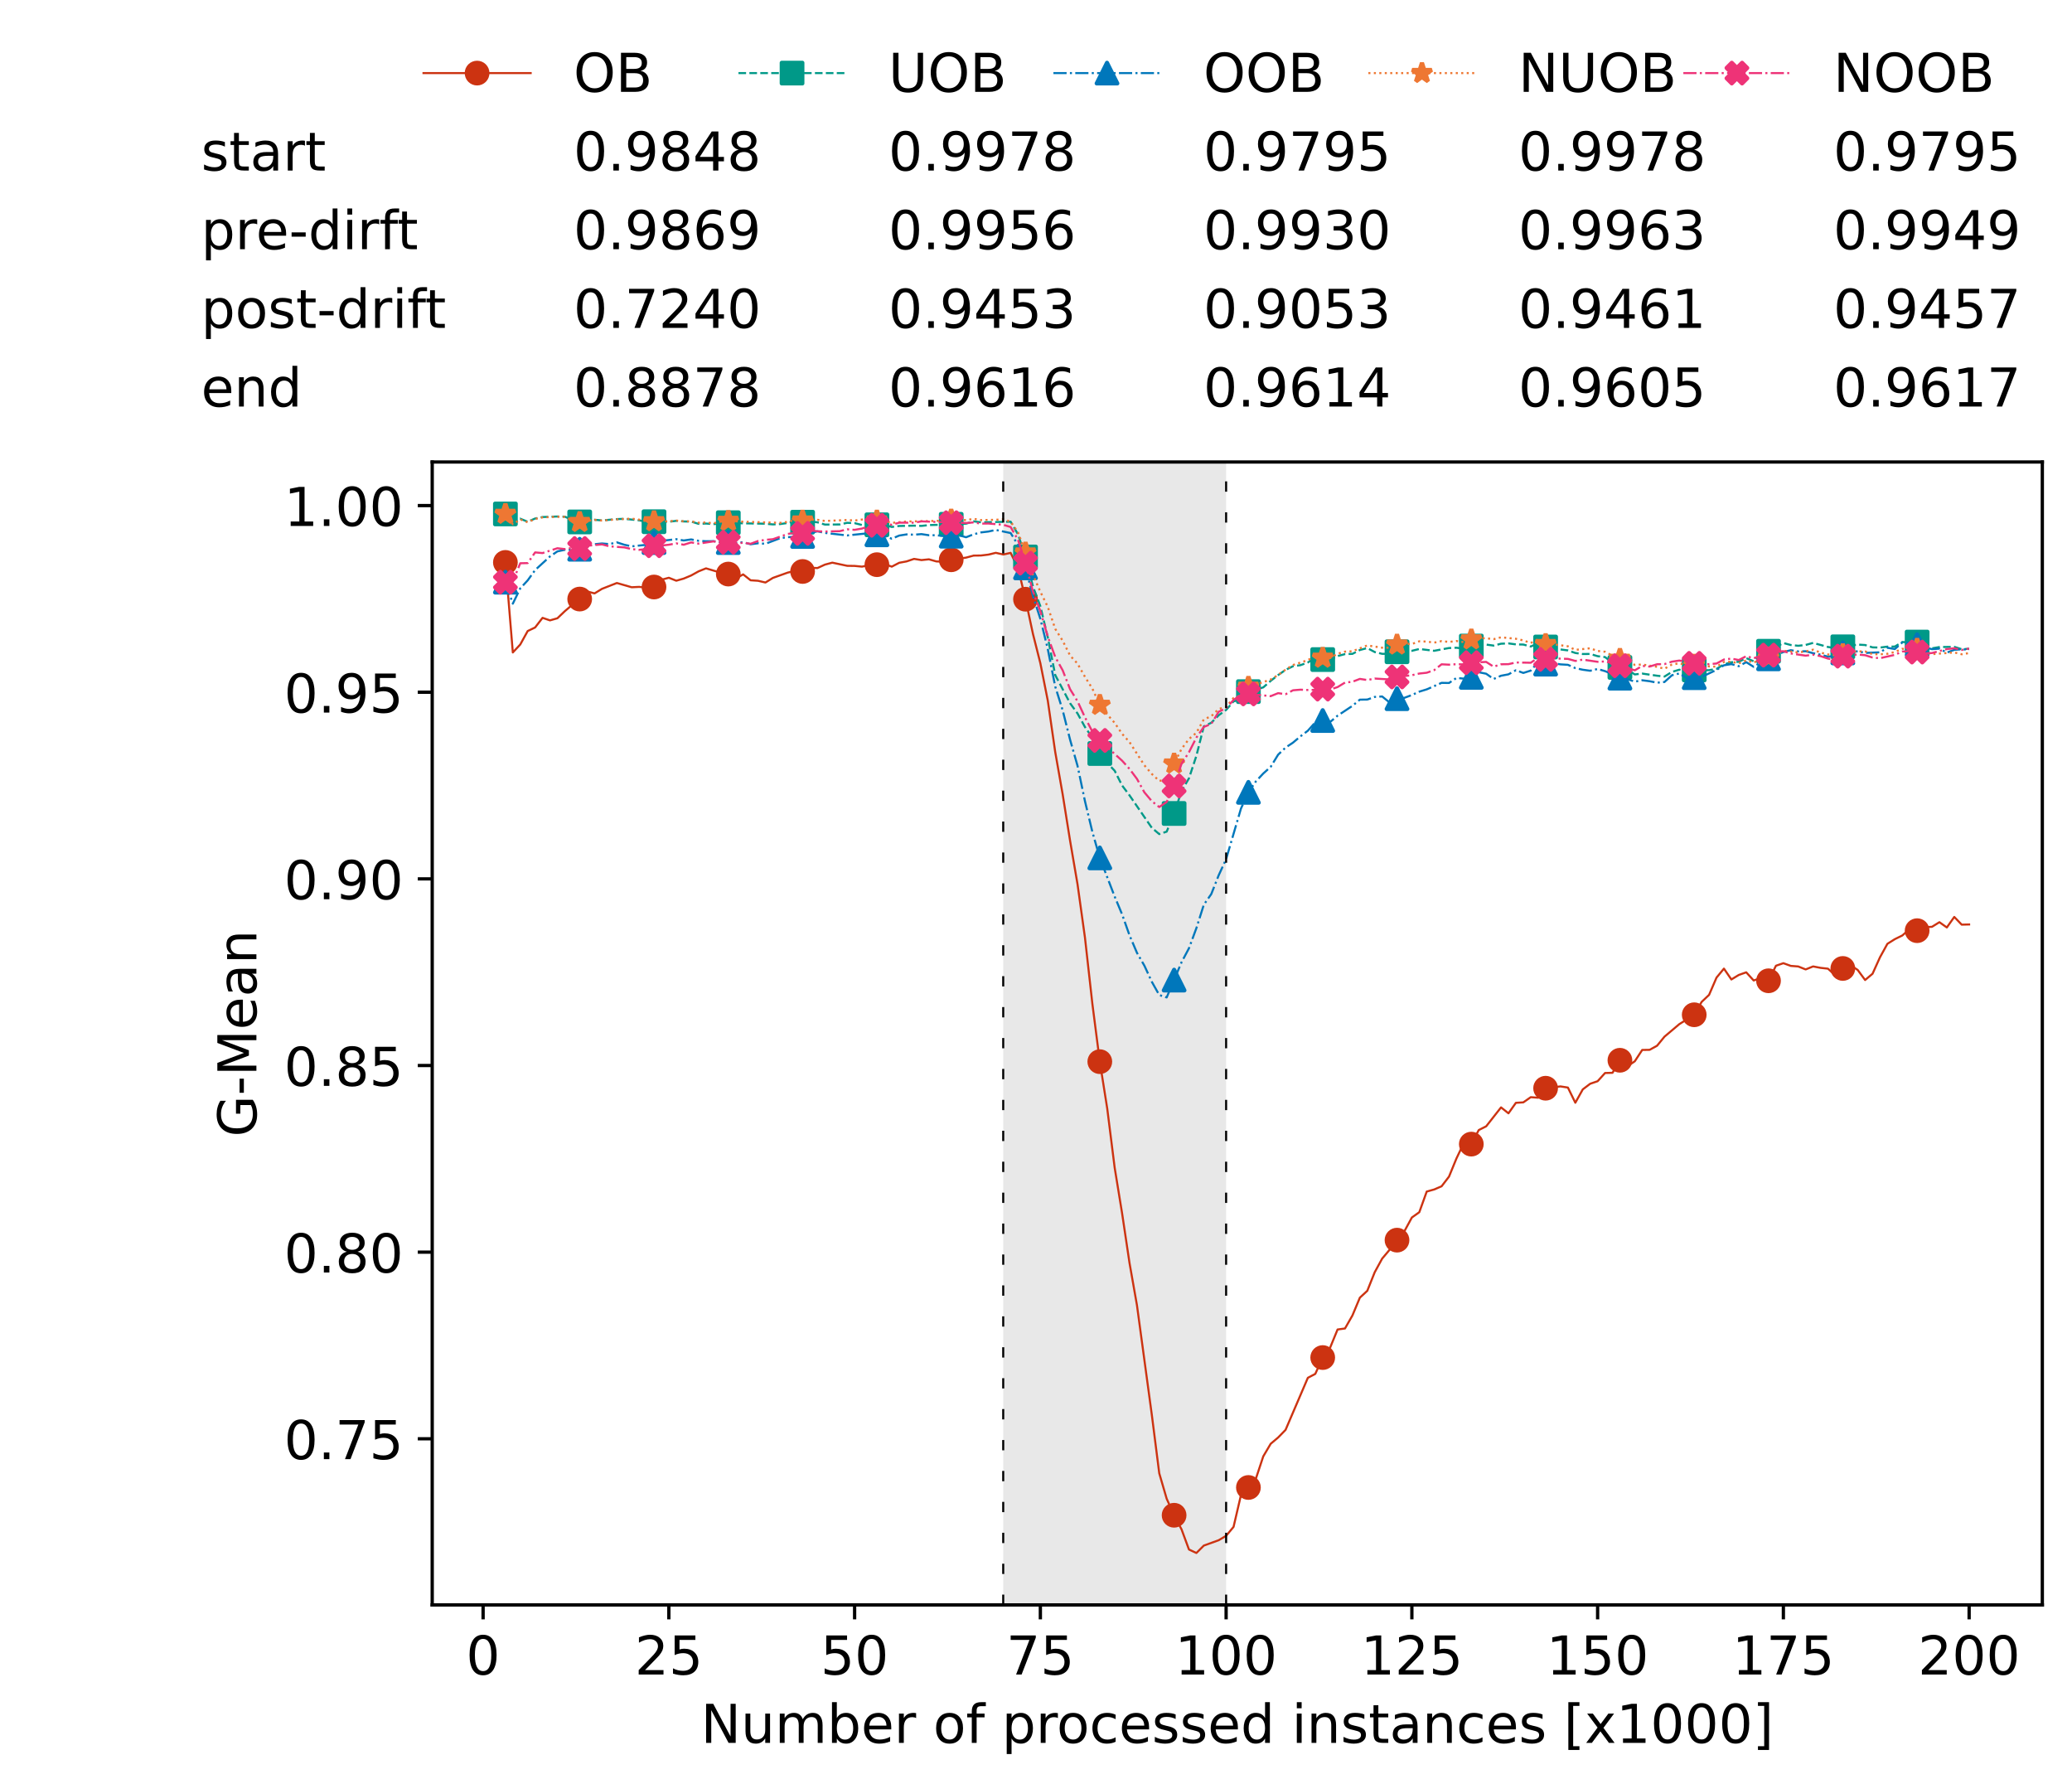 <?xml version="1.0" encoding="utf-8" standalone="no"?>
<!DOCTYPE svg PUBLIC "-//W3C//DTD SVG 1.1//EN"
  "http://www.w3.org/Graphics/SVG/1.1/DTD/svg11.dtd">
<!-- Created with matplotlib (https://matplotlib.org/) -->
<svg height="432.615pt" version="1.1" viewBox="0 0 502.65 432.615" width="502.65pt" xmlns="http://www.w3.org/2000/svg" xmlns:xlink="http://www.w3.org/1999/xlink">
 <defs>
  <style type="text/css">*{stroke-linecap:butt;stroke-linejoin:round;}</style>
 </defs>
 <g id="figure_1">
  <g id="patch_1">
   <path d="M 0 432.615 
L 502.65 432.615 
L 502.65 0 
L 0 0 
z
" style="fill:#ffffff;"/>
  </g>
  <g id="axes_1">
   <g id="patch_2">
    <path d="M 104.85 389.252 
L 495.45 389.252 
L 495.45 112.052 
L 104.85 112.052 
z
" style="fill:#ffffff;"/>
   </g>
   <g id="patch_3">
    <path clip-path="url(#p1e4f8725d0)" d="M 297.446 389.252 
L 297.446 112.052 
L 243.372 112.052 
L 243.372 389.252 
z
" style="fill:#d3d3d3;opacity:0.5;"/>
   </g>
   <g id="matplotlib.axis_1">
    <g id="xtick_1">
     <g id="line2d_1">
      <defs>
       <path d="M 0 0 
L 0 3.5 
" id="m34169ba3f8" style="stroke:#000000;stroke-width:0.8;"/>
      </defs>
      <g>
       <use style="stroke:#000000;stroke-width:0.8;" x="117.197" xlink:href="#m34169ba3f8" y="389.252"/>
      </g>
     </g>
     <g id="text_1">
      <!-- 0 -->
      <g transform="translate(113.061 406.13)scale(0.13 -0.13)">
       <defs>
        <path d="M 31.781 66.406 
Q 24.172 66.406 20.328 58.906 
Q 16.5 51.422 16.5 36.375 
Q 16.5 21.391 20.328 13.891 
Q 24.172 6.391 31.781 6.391 
Q 39.453 6.391 43.281 13.891 
Q 47.125 21.391 47.125 36.375 
Q 47.125 51.422 43.281 58.906 
Q 39.453 66.406 31.781 66.406 
z
M 31.781 74.219 
Q 44.047 74.219 50.516 64.516 
Q 56.984 54.828 56.984 36.375 
Q 56.984 17.969 50.516 8.266 
Q 44.047 -1.422 31.781 -1.422 
Q 19.531 -1.422 13.062 8.266 
Q 6.594 17.969 6.594 36.375 
Q 6.594 54.828 13.062 64.516 
Q 19.531 74.219 31.781 74.219 
z
" id="DejaVuSans-48"/>
       </defs>
       <use xlink:href="#DejaVuSans-48"/>
      </g>
     </g>
    </g>
    <g id="xtick_2">
     <g id="line2d_2">
      <g>
       <use style="stroke:#000000;stroke-width:0.8;" x="162.259" xlink:href="#m34169ba3f8" y="389.252"/>
      </g>
     </g>
     <g id="text_2">
      <!-- 25 -->
      <g transform="translate(153.988 406.13)scale(0.13 -0.13)">
       <defs>
        <path d="M 19.188 8.297 
L 53.609 8.297 
L 53.609 0 
L 7.328 0 
L 7.328 8.297 
Q 12.938 14.109 22.625 23.891 
Q 32.328 33.688 34.812 36.531 
Q 39.547 41.844 41.422 45.531 
Q 43.312 49.219 43.312 52.781 
Q 43.312 58.594 39.234 62.25 
Q 35.156 65.922 28.609 65.922 
Q 23.969 65.922 18.812 64.312 
Q 13.672 62.703 7.812 59.422 
L 7.812 69.391 
Q 13.766 71.781 18.938 73 
Q 24.125 74.219 28.422 74.219 
Q 39.75 74.219 46.484 68.547 
Q 53.219 62.891 53.219 53.422 
Q 53.219 48.922 51.531 44.891 
Q 49.859 40.875 45.406 35.406 
Q 44.188 33.984 37.641 27.219 
Q 31.109 20.453 19.188 8.297 
z
" id="DejaVuSans-50"/>
        <path d="M 10.797 72.906 
L 49.516 72.906 
L 49.516 64.594 
L 19.828 64.594 
L 19.828 46.734 
Q 21.969 47.469 24.109 47.828 
Q 26.266 48.188 28.422 48.188 
Q 40.625 48.188 47.75 41.5 
Q 54.891 34.812 54.891 23.391 
Q 54.891 11.625 47.562 5.094 
Q 40.234 -1.422 26.906 -1.422 
Q 22.312 -1.422 17.547 -0.641 
Q 12.797 0.141 7.719 1.703 
L 7.719 11.625 
Q 12.109 9.234 16.797 8.062 
Q 21.484 6.891 26.703 6.891 
Q 35.156 6.891 40.078 11.328 
Q 45.016 15.766 45.016 23.391 
Q 45.016 31 40.078 35.438 
Q 35.156 39.891 26.703 39.891 
Q 22.75 39.891 18.812 39.016 
Q 14.891 38.141 10.797 36.281 
z
" id="DejaVuSans-53"/>
       </defs>
       <use xlink:href="#DejaVuSans-50"/>
       <use x="63.623" xlink:href="#DejaVuSans-53"/>
      </g>
     </g>
    </g>
    <g id="xtick_3">
     <g id="line2d_3">
      <g>
       <use style="stroke:#000000;stroke-width:0.8;" x="207.322" xlink:href="#m34169ba3f8" y="389.252"/>
      </g>
     </g>
     <g id="text_3">
      <!-- 50 -->
      <g transform="translate(199.05 406.13)scale(0.13 -0.13)">
       <use xlink:href="#DejaVuSans-53"/>
       <use x="63.623" xlink:href="#DejaVuSans-48"/>
      </g>
     </g>
    </g>
    <g id="xtick_4">
     <g id="line2d_4">
      <g>
       <use style="stroke:#000000;stroke-width:0.8;" x="252.384" xlink:href="#m34169ba3f8" y="389.252"/>
      </g>
     </g>
     <g id="text_4">
      <!-- 75 -->
      <g transform="translate(244.113 406.13)scale(0.13 -0.13)">
       <defs>
        <path d="M 8.203 72.906 
L 55.078 72.906 
L 55.078 68.703 
L 28.609 0 
L 18.312 0 
L 43.219 64.594 
L 8.203 64.594 
z
" id="DejaVuSans-55"/>
       </defs>
       <use xlink:href="#DejaVuSans-55"/>
       <use x="63.623" xlink:href="#DejaVuSans-53"/>
      </g>
     </g>
    </g>
    <g id="xtick_5">
     <g id="line2d_5">
      <g>
       <use style="stroke:#000000;stroke-width:0.8;" x="297.446" xlink:href="#m34169ba3f8" y="389.252"/>
      </g>
     </g>
     <g id="text_5">
      <!-- 100 -->
      <g transform="translate(285.039 406.13)scale(0.13 -0.13)">
       <defs>
        <path d="M 12.406 8.297 
L 28.516 8.297 
L 28.516 63.922 
L 10.984 60.406 
L 10.984 69.391 
L 28.422 72.906 
L 38.281 72.906 
L 38.281 8.297 
L 54.391 8.297 
L 54.391 0 
L 12.406 0 
z
" id="DejaVuSans-49"/>
       </defs>
       <use xlink:href="#DejaVuSans-49"/>
       <use x="63.623" xlink:href="#DejaVuSans-48"/>
       <use x="127.246" xlink:href="#DejaVuSans-48"/>
      </g>
     </g>
    </g>
    <g id="xtick_6">
     <g id="line2d_6">
      <g>
       <use style="stroke:#000000;stroke-width:0.8;" x="342.509" xlink:href="#m34169ba3f8" y="389.252"/>
      </g>
     </g>
     <g id="text_6">
      <!-- 125 -->
      <g transform="translate(330.102 406.13)scale(0.13 -0.13)">
       <use xlink:href="#DejaVuSans-49"/>
       <use x="63.623" xlink:href="#DejaVuSans-50"/>
       <use x="127.246" xlink:href="#DejaVuSans-53"/>
      </g>
     </g>
    </g>
    <g id="xtick_7">
     <g id="line2d_7">
      <g>
       <use style="stroke:#000000;stroke-width:0.8;" x="387.571" xlink:href="#m34169ba3f8" y="389.252"/>
      </g>
     </g>
     <g id="text_7">
      <!-- 150 -->
      <g transform="translate(375.164 406.13)scale(0.13 -0.13)">
       <use xlink:href="#DejaVuSans-49"/>
       <use x="63.623" xlink:href="#DejaVuSans-53"/>
       <use x="127.246" xlink:href="#DejaVuSans-48"/>
      </g>
     </g>
    </g>
    <g id="xtick_8">
     <g id="line2d_8">
      <g>
       <use style="stroke:#000000;stroke-width:0.8;" x="432.633" xlink:href="#m34169ba3f8" y="389.252"/>
      </g>
     </g>
     <g id="text_8">
      <!-- 175 -->
      <g transform="translate(420.226 406.13)scale(0.13 -0.13)">
       <use xlink:href="#DejaVuSans-49"/>
       <use x="63.623" xlink:href="#DejaVuSans-55"/>
       <use x="127.246" xlink:href="#DejaVuSans-53"/>
      </g>
     </g>
    </g>
    <g id="xtick_9">
     <g id="line2d_9">
      <g>
       <use style="stroke:#000000;stroke-width:0.8;" x="477.695" xlink:href="#m34169ba3f8" y="389.252"/>
      </g>
     </g>
     <g id="text_9">
      <!-- 200 -->
      <g transform="translate(465.289 406.13)scale(0.13 -0.13)">
       <use xlink:href="#DejaVuSans-50"/>
       <use x="63.623" xlink:href="#DejaVuSans-48"/>
       <use x="127.246" xlink:href="#DejaVuSans-48"/>
      </g>
     </g>
    </g>
    <g id="text_10">
     <!-- Number of processed instances [x1000] -->
     <g transform="translate(170.025 422.711)scale(0.13 -0.13)">
      <defs>
       <path d="M 9.812 72.906 
L 23.094 72.906 
L 55.422 11.922 
L 55.422 72.906 
L 64.984 72.906 
L 64.984 0 
L 51.703 0 
L 19.391 60.984 
L 19.391 0 
L 9.812 0 
z
" id="DejaVuSans-78"/>
       <path d="M 8.5 21.578 
L 8.5 54.688 
L 17.484 54.688 
L 17.484 21.922 
Q 17.484 14.156 20.5 10.266 
Q 23.531 6.391 29.594 6.391 
Q 36.859 6.391 41.078 11.031 
Q 45.312 15.672 45.312 23.688 
L 45.312 54.688 
L 54.297 54.688 
L 54.297 0 
L 45.312 0 
L 45.312 8.406 
Q 42.047 3.422 37.719 1 
Q 33.406 -1.422 27.688 -1.422 
Q 18.266 -1.422 13.375 4.438 
Q 8.5 10.297 8.5 21.578 
z
M 31.109 56 
z
" id="DejaVuSans-117"/>
       <path d="M 52 44.188 
Q 55.375 50.25 60.062 53.125 
Q 64.75 56 71.094 56 
Q 79.641 56 84.281 50.016 
Q 88.922 44.047 88.922 33.016 
L 88.922 0 
L 79.891 0 
L 79.891 32.719 
Q 79.891 40.578 77.094 44.375 
Q 74.312 48.188 68.609 48.188 
Q 61.625 48.188 57.562 43.547 
Q 53.516 38.922 53.516 30.906 
L 53.516 0 
L 44.484 0 
L 44.484 32.719 
Q 44.484 40.625 41.703 44.406 
Q 38.922 48.188 33.109 48.188 
Q 26.219 48.188 22.156 43.531 
Q 18.109 38.875 18.109 30.906 
L 18.109 0 
L 9.078 0 
L 9.078 54.688 
L 18.109 54.688 
L 18.109 46.188 
Q 21.188 51.219 25.484 53.609 
Q 29.781 56 35.688 56 
Q 41.656 56 45.828 52.969 
Q 50 49.953 52 44.188 
z
" id="DejaVuSans-109"/>
       <path d="M 48.688 27.297 
Q 48.688 37.203 44.609 42.844 
Q 40.531 48.484 33.406 48.484 
Q 26.266 48.484 22.188 42.844 
Q 18.109 37.203 18.109 27.297 
Q 18.109 17.391 22.188 11.75 
Q 26.266 6.109 33.406 6.109 
Q 40.531 6.109 44.609 11.75 
Q 48.688 17.391 48.688 27.297 
z
M 18.109 46.391 
Q 20.953 51.266 25.266 53.625 
Q 29.594 56 35.594 56 
Q 45.562 56 51.781 48.094 
Q 58.016 40.188 58.016 27.297 
Q 58.016 14.406 51.781 6.484 
Q 45.562 -1.422 35.594 -1.422 
Q 29.594 -1.422 25.266 0.953 
Q 20.953 3.328 18.109 8.203 
L 18.109 0 
L 9.078 0 
L 9.078 75.984 
L 18.109 75.984 
z
" id="DejaVuSans-98"/>
       <path d="M 56.203 29.594 
L 56.203 25.203 
L 14.891 25.203 
Q 15.484 15.922 20.484 11.062 
Q 25.484 6.203 34.422 6.203 
Q 39.594 6.203 44.453 7.469 
Q 49.312 8.734 54.109 11.281 
L 54.109 2.781 
Q 49.266 0.734 44.188 -0.344 
Q 39.109 -1.422 33.891 -1.422 
Q 20.797 -1.422 13.156 6.188 
Q 5.516 13.812 5.516 26.812 
Q 5.516 40.234 12.766 48.109 
Q 20.016 56 32.328 56 
Q 43.359 56 49.781 48.891 
Q 56.203 41.797 56.203 29.594 
z
M 47.219 32.234 
Q 47.125 39.594 43.094 43.984 
Q 39.062 48.391 32.422 48.391 
Q 24.906 48.391 20.391 44.141 
Q 15.875 39.891 15.188 32.172 
z
" id="DejaVuSans-101"/>
       <path d="M 41.109 46.297 
Q 39.594 47.172 37.812 47.578 
Q 36.031 48 33.891 48 
Q 26.266 48 22.188 43.047 
Q 18.109 38.094 18.109 28.812 
L 18.109 0 
L 9.078 0 
L 9.078 54.688 
L 18.109 54.688 
L 18.109 46.188 
Q 20.953 51.172 25.484 53.578 
Q 30.031 56 36.531 56 
Q 37.453 56 38.578 55.875 
Q 39.703 55.766 41.062 55.516 
z
" id="DejaVuSans-114"/>
       <path id="DejaVuSans-32"/>
       <path d="M 30.609 48.391 
Q 23.391 48.391 19.188 42.75 
Q 14.984 37.109 14.984 27.297 
Q 14.984 17.484 19.156 11.844 
Q 23.344 6.203 30.609 6.203 
Q 37.797 6.203 41.984 11.859 
Q 46.188 17.531 46.188 27.297 
Q 46.188 37.016 41.984 42.703 
Q 37.797 48.391 30.609 48.391 
z
M 30.609 56 
Q 42.328 56 49.016 48.375 
Q 55.719 40.766 55.719 27.297 
Q 55.719 13.875 49.016 6.219 
Q 42.328 -1.422 30.609 -1.422 
Q 18.844 -1.422 12.172 6.219 
Q 5.516 13.875 5.516 27.297 
Q 5.516 40.766 12.172 48.375 
Q 18.844 56 30.609 56 
z
" id="DejaVuSans-111"/>
       <path d="M 37.109 75.984 
L 37.109 68.5 
L 28.516 68.5 
Q 23.688 68.5 21.797 66.547 
Q 19.922 64.594 19.922 59.516 
L 19.922 54.688 
L 34.719 54.688 
L 34.719 47.703 
L 19.922 47.703 
L 19.922 0 
L 10.891 0 
L 10.891 47.703 
L 2.297 47.703 
L 2.297 54.688 
L 10.891 54.688 
L 10.891 58.5 
Q 10.891 67.625 15.141 71.797 
Q 19.391 75.984 28.609 75.984 
z
" id="DejaVuSans-102"/>
       <path d="M 18.109 8.203 
L 18.109 -20.797 
L 9.078 -20.797 
L 9.078 54.688 
L 18.109 54.688 
L 18.109 46.391 
Q 20.953 51.266 25.266 53.625 
Q 29.594 56 35.594 56 
Q 45.562 56 51.781 48.094 
Q 58.016 40.188 58.016 27.297 
Q 58.016 14.406 51.781 6.484 
Q 45.562 -1.422 35.594 -1.422 
Q 29.594 -1.422 25.266 0.953 
Q 20.953 3.328 18.109 8.203 
z
M 48.688 27.297 
Q 48.688 37.203 44.609 42.844 
Q 40.531 48.484 33.406 48.484 
Q 26.266 48.484 22.188 42.844 
Q 18.109 37.203 18.109 27.297 
Q 18.109 17.391 22.188 11.75 
Q 26.266 6.109 33.406 6.109 
Q 40.531 6.109 44.609 11.75 
Q 48.688 17.391 48.688 27.297 
z
" id="DejaVuSans-112"/>
       <path d="M 48.781 52.594 
L 48.781 44.188 
Q 44.969 46.297 41.141 47.344 
Q 37.312 48.391 33.406 48.391 
Q 24.656 48.391 19.812 42.844 
Q 14.984 37.312 14.984 27.297 
Q 14.984 17.281 19.812 11.734 
Q 24.656 6.203 33.406 6.203 
Q 37.312 6.203 41.141 7.25 
Q 44.969 8.297 48.781 10.406 
L 48.781 2.094 
Q 45.016 0.344 40.984 -0.531 
Q 36.969 -1.422 32.422 -1.422 
Q 20.062 -1.422 12.781 6.344 
Q 5.516 14.109 5.516 27.297 
Q 5.516 40.672 12.859 48.328 
Q 20.219 56 33.016 56 
Q 37.156 56 41.109 55.141 
Q 45.062 54.297 48.781 52.594 
z
" id="DejaVuSans-99"/>
       <path d="M 44.281 53.078 
L 44.281 44.578 
Q 40.484 46.531 36.375 47.5 
Q 32.281 48.484 27.875 48.484 
Q 21.188 48.484 17.844 46.438 
Q 14.5 44.391 14.5 40.281 
Q 14.5 37.156 16.891 35.375 
Q 19.281 33.594 26.516 31.984 
L 29.594 31.297 
Q 39.156 29.25 43.188 25.516 
Q 47.219 21.781 47.219 15.094 
Q 47.219 7.469 41.188 3.016 
Q 35.156 -1.422 24.609 -1.422 
Q 20.219 -1.422 15.453 -0.562 
Q 10.688 0.297 5.422 2 
L 5.422 11.281 
Q 10.406 8.688 15.234 7.391 
Q 20.062 6.109 24.812 6.109 
Q 31.156 6.109 34.562 8.281 
Q 37.984 10.453 37.984 14.406 
Q 37.984 18.062 35.516 20.016 
Q 33.062 21.969 24.703 23.781 
L 21.578 24.516 
Q 13.234 26.266 9.516 29.906 
Q 5.812 33.547 5.812 39.891 
Q 5.812 47.609 11.281 51.797 
Q 16.75 56 26.812 56 
Q 31.781 56 36.172 55.266 
Q 40.578 54.547 44.281 53.078 
z
" id="DejaVuSans-115"/>
       <path d="M 45.406 46.391 
L 45.406 75.984 
L 54.391 75.984 
L 54.391 0 
L 45.406 0 
L 45.406 8.203 
Q 42.578 3.328 38.25 0.953 
Q 33.938 -1.422 27.875 -1.422 
Q 17.969 -1.422 11.734 6.484 
Q 5.516 14.406 5.516 27.297 
Q 5.516 40.188 11.734 48.094 
Q 17.969 56 27.875 56 
Q 33.938 56 38.25 53.625 
Q 42.578 51.266 45.406 46.391 
z
M 14.797 27.297 
Q 14.797 17.391 18.875 11.75 
Q 22.953 6.109 30.078 6.109 
Q 37.203 6.109 41.297 11.75 
Q 45.406 17.391 45.406 27.297 
Q 45.406 37.203 41.297 42.844 
Q 37.203 48.484 30.078 48.484 
Q 22.953 48.484 18.875 42.844 
Q 14.797 37.203 14.797 27.297 
z
" id="DejaVuSans-100"/>
       <path d="M 9.422 54.688 
L 18.406 54.688 
L 18.406 0 
L 9.422 0 
z
M 9.422 75.984 
L 18.406 75.984 
L 18.406 64.594 
L 9.422 64.594 
z
" id="DejaVuSans-105"/>
       <path d="M 54.891 33.016 
L 54.891 0 
L 45.906 0 
L 45.906 32.719 
Q 45.906 40.484 42.875 44.328 
Q 39.844 48.188 33.797 48.188 
Q 26.516 48.188 22.312 43.547 
Q 18.109 38.922 18.109 30.906 
L 18.109 0 
L 9.078 0 
L 9.078 54.688 
L 18.109 54.688 
L 18.109 46.188 
Q 21.344 51.125 25.703 53.562 
Q 30.078 56 35.797 56 
Q 45.219 56 50.047 50.172 
Q 54.891 44.344 54.891 33.016 
z
" id="DejaVuSans-110"/>
       <path d="M 18.312 70.219 
L 18.312 54.688 
L 36.812 54.688 
L 36.812 47.703 
L 18.312 47.703 
L 18.312 18.016 
Q 18.312 11.328 20.141 9.422 
Q 21.969 7.516 27.594 7.516 
L 36.812 7.516 
L 36.812 0 
L 27.594 0 
Q 17.188 0 13.234 3.875 
Q 9.281 7.766 9.281 18.016 
L 9.281 47.703 
L 2.688 47.703 
L 2.688 54.688 
L 9.281 54.688 
L 9.281 70.219 
z
" id="DejaVuSans-116"/>
       <path d="M 34.281 27.484 
Q 23.391 27.484 19.188 25 
Q 14.984 22.516 14.984 16.5 
Q 14.984 11.719 18.141 8.906 
Q 21.297 6.109 26.703 6.109 
Q 34.188 6.109 38.703 11.406 
Q 43.219 16.703 43.219 25.484 
L 43.219 27.484 
z
M 52.203 31.203 
L 52.203 0 
L 43.219 0 
L 43.219 8.297 
Q 40.141 3.328 35.547 0.953 
Q 30.953 -1.422 24.312 -1.422 
Q 15.922 -1.422 10.953 3.297 
Q 6 8.016 6 15.922 
Q 6 25.141 12.172 29.828 
Q 18.359 34.516 30.609 34.516 
L 43.219 34.516 
L 43.219 35.406 
Q 43.219 41.609 39.141 45 
Q 35.062 48.391 27.688 48.391 
Q 23 48.391 18.547 47.266 
Q 14.109 46.141 10.016 43.891 
L 10.016 52.203 
Q 14.938 54.109 19.578 55.047 
Q 24.219 56 28.609 56 
Q 40.484 56 46.344 49.844 
Q 52.203 43.703 52.203 31.203 
z
" id="DejaVuSans-97"/>
       <path d="M 8.594 75.984 
L 29.297 75.984 
L 29.297 69 
L 17.578 69 
L 17.578 -6.203 
L 29.297 -6.203 
L 29.297 -13.188 
L 8.594 -13.188 
z
" id="DejaVuSans-91"/>
       <path d="M 54.891 54.688 
L 35.109 28.078 
L 55.906 0 
L 45.312 0 
L 29.391 21.484 
L 13.484 0 
L 2.875 0 
L 24.125 28.609 
L 4.688 54.688 
L 15.281 54.688 
L 29.781 35.203 
L 44.281 54.688 
z
" id="DejaVuSans-120"/>
       <path d="M 30.422 75.984 
L 30.422 -13.188 
L 9.719 -13.188 
L 9.719 -6.203 
L 21.391 -6.203 
L 21.391 69 
L 9.719 69 
L 9.719 75.984 
z
" id="DejaVuSans-93"/>
      </defs>
      <use xlink:href="#DejaVuSans-78"/>
      <use x="74.805" xlink:href="#DejaVuSans-117"/>
      <use x="138.184" xlink:href="#DejaVuSans-109"/>
      <use x="235.596" xlink:href="#DejaVuSans-98"/>
      <use x="299.072" xlink:href="#DejaVuSans-101"/>
      <use x="360.596" xlink:href="#DejaVuSans-114"/>
      <use x="401.709" xlink:href="#DejaVuSans-32"/>
      <use x="433.496" xlink:href="#DejaVuSans-111"/>
      <use x="494.678" xlink:href="#DejaVuSans-102"/>
      <use x="529.883" xlink:href="#DejaVuSans-32"/>
      <use x="561.67" xlink:href="#DejaVuSans-112"/>
      <use x="625.146" xlink:href="#DejaVuSans-114"/>
      <use x="664.01" xlink:href="#DejaVuSans-111"/>
      <use x="725.191" xlink:href="#DejaVuSans-99"/>
      <use x="780.172" xlink:href="#DejaVuSans-101"/>
      <use x="841.695" xlink:href="#DejaVuSans-115"/>
      <use x="893.795" xlink:href="#DejaVuSans-115"/>
      <use x="945.895" xlink:href="#DejaVuSans-101"/>
      <use x="1007.418" xlink:href="#DejaVuSans-100"/>
      <use x="1070.895" xlink:href="#DejaVuSans-32"/>
      <use x="1102.682" xlink:href="#DejaVuSans-105"/>
      <use x="1130.465" xlink:href="#DejaVuSans-110"/>
      <use x="1193.844" xlink:href="#DejaVuSans-115"/>
      <use x="1245.943" xlink:href="#DejaVuSans-116"/>
      <use x="1285.152" xlink:href="#DejaVuSans-97"/>
      <use x="1346.432" xlink:href="#DejaVuSans-110"/>
      <use x="1409.811" xlink:href="#DejaVuSans-99"/>
      <use x="1464.791" xlink:href="#DejaVuSans-101"/>
      <use x="1526.314" xlink:href="#DejaVuSans-115"/>
      <use x="1578.414" xlink:href="#DejaVuSans-32"/>
      <use x="1610.201" xlink:href="#DejaVuSans-91"/>
      <use x="1649.215" xlink:href="#DejaVuSans-120"/>
      <use x="1708.395" xlink:href="#DejaVuSans-49"/>
      <use x="1772.018" xlink:href="#DejaVuSans-48"/>
      <use x="1835.641" xlink:href="#DejaVuSans-48"/>
      <use x="1899.264" xlink:href="#DejaVuSans-48"/>
      <use x="1962.887" xlink:href="#DejaVuSans-93"/>
     </g>
    </g>
   </g>
   <g id="matplotlib.axis_2">
    <g id="ytick_1">
     <g id="line2d_10">
      <defs>
       <path d="M 0 0 
L -3.5 0 
" id="m93075d6da7" style="stroke:#000000;stroke-width:0.8;"/>
      </defs>
      <g>
       <use style="stroke:#000000;stroke-width:0.8;" x="104.85" xlink:href="#m93075d6da7" y="348.954"/>
      </g>
     </g>
     <g id="text_11">
      <!-- 0.75 -->
      <g transform="translate(68.905 353.893)scale(0.13 -0.13)">
       <defs>
        <path d="M 10.688 12.406 
L 21 12.406 
L 21 0 
L 10.688 0 
z
" id="DejaVuSans-46"/>
       </defs>
       <use xlink:href="#DejaVuSans-48"/>
       <use x="63.623" xlink:href="#DejaVuSans-46"/>
       <use x="95.41" xlink:href="#DejaVuSans-55"/>
       <use x="159.033" xlink:href="#DejaVuSans-53"/>
      </g>
     </g>
    </g>
    <g id="ytick_2">
     <g id="line2d_11">
      <g>
       <use style="stroke:#000000;stroke-width:0.8;" x="104.85" xlink:href="#m93075d6da7" y="303.688"/>
      </g>
     </g>
     <g id="text_12">
      <!-- 0.80 -->
      <g transform="translate(68.905 308.627)scale(0.13 -0.13)">
       <defs>
        <path d="M 31.781 34.625 
Q 24.75 34.625 20.719 30.859 
Q 16.703 27.094 16.703 20.516 
Q 16.703 13.922 20.719 10.156 
Q 24.75 6.391 31.781 6.391 
Q 38.812 6.391 42.859 10.172 
Q 46.922 13.969 46.922 20.516 
Q 46.922 27.094 42.891 30.859 
Q 38.875 34.625 31.781 34.625 
z
M 21.922 38.812 
Q 15.578 40.375 12.031 44.719 
Q 8.5 49.078 8.5 55.328 
Q 8.5 64.062 14.719 69.141 
Q 20.953 74.219 31.781 74.219 
Q 42.672 74.219 48.875 69.141 
Q 55.078 64.062 55.078 55.328 
Q 55.078 49.078 51.531 44.719 
Q 48 40.375 41.703 38.812 
Q 48.828 37.156 52.797 32.312 
Q 56.781 27.484 56.781 20.516 
Q 56.781 9.906 50.312 4.234 
Q 43.844 -1.422 31.781 -1.422 
Q 19.734 -1.422 13.25 4.234 
Q 6.781 9.906 6.781 20.516 
Q 6.781 27.484 10.781 32.312 
Q 14.797 37.156 21.922 38.812 
z
M 18.312 54.391 
Q 18.312 48.734 21.844 45.562 
Q 25.391 42.391 31.781 42.391 
Q 38.141 42.391 41.719 45.562 
Q 45.312 48.734 45.312 54.391 
Q 45.312 60.062 41.719 63.234 
Q 38.141 66.406 31.781 66.406 
Q 25.391 66.406 21.844 63.234 
Q 18.312 60.062 18.312 54.391 
z
" id="DejaVuSans-56"/>
       </defs>
       <use xlink:href="#DejaVuSans-48"/>
       <use x="63.623" xlink:href="#DejaVuSans-46"/>
       <use x="95.41" xlink:href="#DejaVuSans-56"/>
       <use x="159.033" xlink:href="#DejaVuSans-48"/>
      </g>
     </g>
    </g>
    <g id="ytick_3">
     <g id="line2d_12">
      <g>
       <use style="stroke:#000000;stroke-width:0.8;" x="104.85" xlink:href="#m93075d6da7" y="258.421"/>
      </g>
     </g>
     <g id="text_13">
      <!-- 0.85 -->
      <g transform="translate(68.905 263.36)scale(0.13 -0.13)">
       <use xlink:href="#DejaVuSans-48"/>
       <use x="63.623" xlink:href="#DejaVuSans-46"/>
       <use x="95.41" xlink:href="#DejaVuSans-56"/>
       <use x="159.033" xlink:href="#DejaVuSans-53"/>
      </g>
     </g>
    </g>
    <g id="ytick_4">
     <g id="line2d_13">
      <g>
       <use style="stroke:#000000;stroke-width:0.8;" x="104.85" xlink:href="#m93075d6da7" y="213.155"/>
      </g>
     </g>
     <g id="text_14">
      <!-- 0.90 -->
      <g transform="translate(68.905 218.094)scale(0.13 -0.13)">
       <defs>
        <path d="M 10.984 1.516 
L 10.984 10.5 
Q 14.703 8.734 18.5 7.812 
Q 22.312 6.891 25.984 6.891 
Q 35.75 6.891 40.891 13.453 
Q 46.047 20.016 46.781 33.406 
Q 43.953 29.203 39.594 26.953 
Q 35.25 24.703 29.984 24.703 
Q 19.047 24.703 12.672 31.312 
Q 6.297 37.938 6.297 49.422 
Q 6.297 60.641 12.938 67.422 
Q 19.578 74.219 30.609 74.219 
Q 43.266 74.219 49.922 64.516 
Q 56.594 54.828 56.594 36.375 
Q 56.594 19.141 48.406 8.859 
Q 40.234 -1.422 26.422 -1.422 
Q 22.703 -1.422 18.891 -0.688 
Q 15.094 0.047 10.984 1.516 
z
M 30.609 32.422 
Q 37.25 32.422 41.125 36.953 
Q 45.016 41.5 45.016 49.422 
Q 45.016 57.281 41.125 61.844 
Q 37.25 66.406 30.609 66.406 
Q 23.969 66.406 20.094 61.844 
Q 16.219 57.281 16.219 49.422 
Q 16.219 41.5 20.094 36.953 
Q 23.969 32.422 30.609 32.422 
z
" id="DejaVuSans-57"/>
       </defs>
       <use xlink:href="#DejaVuSans-48"/>
       <use x="63.623" xlink:href="#DejaVuSans-46"/>
       <use x="95.41" xlink:href="#DejaVuSans-57"/>
       <use x="159.033" xlink:href="#DejaVuSans-48"/>
      </g>
     </g>
    </g>
    <g id="ytick_5">
     <g id="line2d_14">
      <g>
       <use style="stroke:#000000;stroke-width:0.8;" x="104.85" xlink:href="#m93075d6da7" y="167.888"/>
      </g>
     </g>
     <g id="text_15">
      <!-- 0.95 -->
      <g transform="translate(68.905 172.827)scale(0.13 -0.13)">
       <use xlink:href="#DejaVuSans-48"/>
       <use x="63.623" xlink:href="#DejaVuSans-46"/>
       <use x="95.41" xlink:href="#DejaVuSans-57"/>
       <use x="159.033" xlink:href="#DejaVuSans-53"/>
      </g>
     </g>
    </g>
    <g id="ytick_6">
     <g id="line2d_15">
      <g>
       <use style="stroke:#000000;stroke-width:0.8;" x="104.85" xlink:href="#m93075d6da7" y="122.622"/>
      </g>
     </g>
     <g id="text_16">
      <!-- 1.00 -->
      <g transform="translate(68.905 127.561)scale(0.13 -0.13)">
       <use xlink:href="#DejaVuSans-49"/>
       <use x="63.623" xlink:href="#DejaVuSans-46"/>
       <use x="95.41" xlink:href="#DejaVuSans-48"/>
       <use x="159.033" xlink:href="#DejaVuSans-48"/>
      </g>
     </g>
    </g>
    <g id="text_17">
     <!-- G-Mean -->
     <g transform="translate(62.201 275.744)rotate(-90)scale(0.13 -0.13)">
      <defs>
       <path d="M 59.516 10.406 
L 59.516 29.984 
L 43.406 29.984 
L 43.406 38.094 
L 69.281 38.094 
L 69.281 6.781 
Q 63.578 2.734 56.688 0.656 
Q 49.812 -1.422 42 -1.422 
Q 24.906 -1.422 15.25 8.562 
Q 5.609 18.562 5.609 36.375 
Q 5.609 54.25 15.25 64.234 
Q 24.906 74.219 42 74.219 
Q 49.125 74.219 55.547 72.453 
Q 61.969 70.703 67.391 67.281 
L 67.391 56.781 
Q 61.922 61.422 55.766 63.766 
Q 49.609 66.109 42.828 66.109 
Q 29.438 66.109 22.719 58.641 
Q 16.016 51.172 16.016 36.375 
Q 16.016 21.625 22.719 14.156 
Q 29.438 6.688 42.828 6.688 
Q 48.047 6.688 52.141 7.594 
Q 56.25 8.5 59.516 10.406 
z
" id="DejaVuSans-71"/>
       <path d="M 4.891 31.391 
L 31.203 31.391 
L 31.203 23.391 
L 4.891 23.391 
z
" id="DejaVuSans-45"/>
       <path d="M 9.812 72.906 
L 24.516 72.906 
L 43.109 23.297 
L 61.812 72.906 
L 76.516 72.906 
L 76.516 0 
L 66.891 0 
L 66.891 64.016 
L 48.094 14.016 
L 38.188 14.016 
L 19.391 64.016 
L 19.391 0 
L 9.812 0 
z
" id="DejaVuSans-77"/>
      </defs>
      <use xlink:href="#DejaVuSans-71"/>
      <use x="77.49" xlink:href="#DejaVuSans-45"/>
      <use x="113.574" xlink:href="#DejaVuSans-77"/>
      <use x="199.854" xlink:href="#DejaVuSans-101"/>
      <use x="261.377" xlink:href="#DejaVuSans-97"/>
      <use x="322.656" xlink:href="#DejaVuSans-110"/>
     </g>
    </g>
   </g>
   <g id="line2d_16"/>
   <g id="line2d_17"/>
   <g id="line2d_18"/>
   <g id="line2d_19"/>
   <g id="line2d_20"/>
   <g id="line2d_21">
    <path clip-path="url(#p1e4f8725d0)" d="M 122.605 136.404 
L 124.407 158.243 
L 126.21 156.313 
L 128.012 153.046 
L 129.815 152.181 
L 131.617 149.848 
L 133.419 150.463 
L 135.222 149.949 
L 137.024 148.231 
L 138.827 146.688 
L 140.629 145.293 
L 142.432 143.445 
L 144.234 143.92 
L 146.037 142.815 
L 149.642 141.398 
L 153.247 142.429 
L 155.049 142.338 
L 156.852 142.528 
L 158.654 142.373 
L 160.457 140.605 
L 162.259 140.126 
L 164.062 140.843 
L 165.864 140.325 
L 167.667 139.571 
L 169.469 138.573 
L 171.272 137.846 
L 174.877 138.912 
L 176.679 139.229 
L 178.482 140.334 
L 180.284 139.308 
L 182.087 140.74 
L 183.889 140.858 
L 185.692 141.281 
L 187.494 140.164 
L 191.099 138.875 
L 192.902 138.444 
L 194.704 138.602 
L 196.507 137.705 
L 198.309 137.77 
L 200.112 136.943 
L 201.914 136.463 
L 205.519 137.228 
L 207.322 137.256 
L 209.124 137.429 
L 210.927 137.036 
L 214.532 136.763 
L 216.334 137.432 
L 218.137 136.495 
L 219.939 136.156 
L 221.742 135.549 
L 223.544 135.838 
L 225.347 135.651 
L 227.149 136.165 
L 228.952 136.244 
L 230.754 135.767 
L 234.359 135.241 
L 236.162 134.752 
L 237.964 134.729 
L 239.767 134.512 
L 241.569 134.077 
L 243.372 134.485 
L 245.174 134.089 
L 246.976 137.812 
L 248.779 145.33 
L 250.581 153.725 
L 252.384 160.862 
L 254.186 169.935 
L 255.989 182.391 
L 257.791 192.636 
L 259.594 203.914 
L 261.396 214.435 
L 263.199 227.38 
L 265.001 243.469 
L 266.804 257.487 
L 268.606 268.865 
L 270.409 283.21 
L 272.211 294.271 
L 274.014 306.345 
L 275.816 316.558 
L 279.421 343.138 
L 281.224 357.318 
L 283.026 363.49 
L 284.829 367.501 
L 286.631 370.918 
L 288.434 375.81 
L 290.236 376.652 
L 292.039 374.855 
L 295.644 373.556 
L 297.446 372.485 
L 299.249 370.324 
L 301.051 362.588 
L 302.854 360.764 
L 304.656 358.661 
L 306.459 353.215 
L 308.261 350.164 
L 310.064 348.643 
L 311.866 346.795 
L 317.274 334.167 
L 319.076 333.217 
L 320.879 329.254 
L 322.681 326.842 
L 324.484 322.447 
L 326.286 322.2 
L 328.089 319.041 
L 329.891 314.731 
L 331.694 313.062 
L 333.496 308.558 
L 335.299 305.258 
L 337.101 303.114 
L 340.706 298.601 
L 342.509 295.284 
L 344.311 294.001 
L 346.114 288.989 
L 347.916 288.49 
L 349.719 287.714 
L 351.521 285.362 
L 353.324 280.962 
L 355.126 277.192 
L 356.928 277.487 
L 358.731 274.076 
L 360.533 273.17 
L 364.138 268.581 
L 365.941 270.016 
L 367.743 267.471 
L 369.546 267.362 
L 371.348 266.103 
L 373.151 266.234 
L 374.953 263.932 
L 378.558 263.491 
L 380.361 263.772 
L 382.163 267.452 
L 383.966 264.217 
L 385.768 262.848 
L 387.571 262.23 
L 389.373 260.241 
L 391.176 260.193 
L 392.978 257.151 
L 394.781 258.604 
L 396.583 257.4 
L 398.386 254.65 
L 400.188 254.618 
L 401.991 253.624 
L 403.793 251.423 
L 407.398 248.381 
L 411.003 246.117 
L 412.806 242.989 
L 414.608 241.291 
L 416.411 237.107 
L 418.213 234.924 
L 420.016 237.555 
L 421.818 236.457 
L 423.621 235.82 
L 425.423 237.799 
L 427.226 237.175 
L 429.028 237.874 
L 430.831 234.224 
L 432.633 233.606 
L 434.436 234.262 
L 436.238 234.403 
L 438.041 235.119 
L 439.843 234.393 
L 441.646 234.736 
L 443.448 234.937 
L 445.251 236.576 
L 447.053 234.883 
L 448.856 234.054 
L 450.658 235.241 
L 452.461 237.687 
L 454.263 236.169 
L 456.066 232.178 
L 457.868 228.909 
L 459.671 227.777 
L 461.473 226.893 
L 463.276 225.324 
L 465.078 225.722 
L 466.881 224.868 
L 468.683 224.782 
L 470.485 223.663 
L 472.288 224.94 
L 474.09 222.39 
L 475.893 224.259 
L 477.695 224.212 
L 477.695 224.212 
" style="fill:none;stroke:#cc3311;stroke-linecap:square;stroke-width:0.5;"/>
    <defs>
     <path d="M 0 2.5 
C 0.663 2.5 1.299 2.237 1.768 1.768 
C 2.237 1.299 2.5 0.663 2.5 0 
C 2.5 -0.663 2.237 -1.299 1.768 -1.768 
C 1.299 -2.237 0.663 -2.5 0 -2.5 
C -0.663 -2.5 -1.299 -2.237 -1.768 -1.768 
C -2.237 -1.299 -2.5 -0.663 -2.5 0 
C -2.5 0.663 -2.237 1.299 -1.768 1.768 
C -1.299 2.237 -0.663 2.5 0 2.5 
z
" id="m361d9744cf" style="stroke:#cc3311;"/>
    </defs>
    <g clip-path="url(#p1e4f8725d0)">
     <use style="fill:#cc3311;stroke:#cc3311;" x="122.605" xlink:href="#m361d9744cf" y="136.404"/>
     <use style="fill:#cc3311;stroke:#cc3311;" x="140.629" xlink:href="#m361d9744cf" y="145.293"/>
     <use style="fill:#cc3311;stroke:#cc3311;" x="158.654" xlink:href="#m361d9744cf" y="142.373"/>
     <use style="fill:#cc3311;stroke:#cc3311;" x="176.679" xlink:href="#m361d9744cf" y="139.229"/>
     <use style="fill:#cc3311;stroke:#cc3311;" x="194.704" xlink:href="#m361d9744cf" y="138.602"/>
     <use style="fill:#cc3311;stroke:#cc3311;" x="212.729" xlink:href="#m361d9744cf" y="136.954"/>
     <use style="fill:#cc3311;stroke:#cc3311;" x="230.754" xlink:href="#m361d9744cf" y="135.767"/>
     <use style="fill:#cc3311;stroke:#cc3311;" x="248.779" xlink:href="#m361d9744cf" y="145.33"/>
     <use style="fill:#cc3311;stroke:#cc3311;" x="266.804" xlink:href="#m361d9744cf" y="257.487"/>
     <use style="fill:#cc3311;stroke:#cc3311;" x="284.829" xlink:href="#m361d9744cf" y="367.501"/>
     <use style="fill:#cc3311;stroke:#cc3311;" x="302.854" xlink:href="#m361d9744cf" y="360.764"/>
     <use style="fill:#cc3311;stroke:#cc3311;" x="320.879" xlink:href="#m361d9744cf" y="329.254"/>
     <use style="fill:#cc3311;stroke:#cc3311;" x="338.904" xlink:href="#m361d9744cf" y="300.777"/>
     <use style="fill:#cc3311;stroke:#cc3311;" x="356.928" xlink:href="#m361d9744cf" y="277.487"/>
     <use style="fill:#cc3311;stroke:#cc3311;" x="374.953" xlink:href="#m361d9744cf" y="263.932"/>
     <use style="fill:#cc3311;stroke:#cc3311;" x="392.978" xlink:href="#m361d9744cf" y="257.151"/>
     <use style="fill:#cc3311;stroke:#cc3311;" x="411.003" xlink:href="#m361d9744cf" y="246.117"/>
     <use style="fill:#cc3311;stroke:#cc3311;" x="429.028" xlink:href="#m361d9744cf" y="237.874"/>
     <use style="fill:#cc3311;stroke:#cc3311;" x="447.053" xlink:href="#m361d9744cf" y="234.883"/>
     <use style="fill:#cc3311;stroke:#cc3311;" x="465.078" xlink:href="#m361d9744cf" y="225.722"/>
    </g>
   </g>
   <g id="line2d_22"/>
   <g id="line2d_23"/>
   <g id="line2d_24"/>
   <g id="line2d_25"/>
   <g id="line2d_26">
    <path clip-path="url(#p1e4f8725d0)" d="M 122.605 124.652 
L 124.407 127.141 
L 126.21 125.804 
L 128.012 126.538 
L 129.815 125.755 
L 131.617 125.398 
L 135.222 125.269 
L 137.024 125.309 
L 138.827 126.108 
L 140.629 126.584 
L 144.234 126.052 
L 146.037 126.223 
L 149.642 125.9 
L 151.444 125.827 
L 155.049 126.205 
L 156.852 126.564 
L 162.259 126.553 
L 164.062 126.322 
L 165.864 126.472 
L 167.667 126.498 
L 169.469 127.051 
L 171.272 126.975 
L 173.074 127.115 
L 176.679 126.771 
L 180.284 126.922 
L 185.692 127.019 
L 187.494 127.188 
L 189.297 127.098 
L 191.099 126.833 
L 192.902 126.421 
L 194.704 126.65 
L 196.507 126.463 
L 198.309 126.678 
L 200.112 127.225 
L 203.717 127.201 
L 205.519 126.801 
L 207.322 126.877 
L 209.124 127.331 
L 210.927 127.049 
L 212.729 127.287 
L 214.532 127.261 
L 216.334 127.805 
L 218.137 127.567 
L 221.742 127.49 
L 223.544 127.549 
L 225.347 127.348 
L 228.952 127.249 
L 234.359 127.009 
L 236.162 126.437 
L 237.964 126.67 
L 245.174 126.533 
L 246.976 129.629 
L 248.779 135.08 
L 250.581 142.218 
L 252.384 147.031 
L 254.186 154.588 
L 255.989 163.72 
L 259.594 170.565 
L 261.396 173.038 
L 263.199 176.32 
L 265.001 178.934 
L 266.804 182.752 
L 268.606 185.03 
L 270.409 186.933 
L 272.211 190.508 
L 274.014 192.906 
L 279.421 200.775 
L 281.224 202.294 
L 283.026 201.701 
L 284.829 197.294 
L 286.631 191.867 
L 288.434 188.764 
L 290.236 183.31 
L 292.039 176.157 
L 293.841 175.306 
L 295.644 173.474 
L 297.446 172.188 
L 299.249 170.114 
L 301.051 169.609 
L 302.854 167.742 
L 306.459 166.713 
L 308.261 165.13 
L 310.064 163.728 
L 311.866 162.472 
L 313.669 161.585 
L 315.471 161.33 
L 317.274 160.672 
L 319.076 159.54 
L 320.879 159.972 
L 322.681 159.949 
L 324.484 159.117 
L 326.286 158.642 
L 328.089 158.582 
L 329.891 157.644 
L 331.694 157.179 
L 333.496 158.142 
L 335.299 158.574 
L 337.101 158.566 
L 338.904 158.074 
L 340.706 157.841 
L 342.509 157.845 
L 344.311 157.4 
L 347.916 157.838 
L 351.521 157.166 
L 353.324 157.097 
L 355.126 157.328 
L 356.928 156.684 
L 360.533 156.332 
L 362.336 156.576 
L 364.138 156.125 
L 365.941 156.046 
L 367.743 156.286 
L 369.546 156.323 
L 371.348 156.805 
L 373.151 155.986 
L 374.953 156.917 
L 376.756 157.058 
L 378.558 157.511 
L 380.361 157.746 
L 382.163 158.371 
L 383.966 158.622 
L 385.768 158.6 
L 387.571 159.147 
L 389.373 159.366 
L 391.176 160.758 
L 392.978 161.872 
L 394.781 162.408 
L 396.583 163.571 
L 398.386 163.366 
L 401.991 163.884 
L 403.793 164.082 
L 405.596 162.964 
L 407.398 162.422 
L 409.201 162.863 
L 411.003 162.483 
L 412.806 162.583 
L 414.608 162.538 
L 416.411 162.221 
L 418.213 161.145 
L 420.016 160.616 
L 421.818 160.503 
L 423.621 159.617 
L 425.423 160.378 
L 427.226 158.902 
L 432.633 155.949 
L 434.436 156.437 
L 436.238 156.622 
L 438.041 156.424 
L 439.843 155.921 
L 443.448 156.916 
L 445.251 157.175 
L 450.658 156.331 
L 452.461 156.441 
L 454.263 157.006 
L 456.066 157.06 
L 457.868 156.829 
L 459.671 156.813 
L 461.473 155.708 
L 463.276 155.811 
L 465.078 155.72 
L 466.881 156.93 
L 468.683 157.239 
L 470.485 156.933 
L 474.09 156.885 
L 475.893 157.454 
L 477.695 157.36 
L 477.695 157.36 
" style="fill:none;stroke:#009988;stroke-dasharray:1.85,0.8;stroke-dashoffset:0;stroke-width:0.5;"/>
    <defs>
     <path d="M -2.5 2.5 
L 2.5 2.5 
L 2.5 -2.5 
L -2.5 -2.5 
z
" id="m7f36271f5b" style="stroke:#009988;stroke-linejoin:miter;"/>
    </defs>
    <g clip-path="url(#p1e4f8725d0)">
     <use style="fill:#009988;stroke:#009988;stroke-linejoin:miter;" x="122.605" xlink:href="#m7f36271f5b" y="124.652"/>
     <use style="fill:#009988;stroke:#009988;stroke-linejoin:miter;" x="140.629" xlink:href="#m7f36271f5b" y="126.584"/>
     <use style="fill:#009988;stroke:#009988;stroke-linejoin:miter;" x="158.654" xlink:href="#m7f36271f5b" y="126.537"/>
     <use style="fill:#009988;stroke:#009988;stroke-linejoin:miter;" x="176.679" xlink:href="#m7f36271f5b" y="126.771"/>
     <use style="fill:#009988;stroke:#009988;stroke-linejoin:miter;" x="194.704" xlink:href="#m7f36271f5b" y="126.65"/>
     <use style="fill:#009988;stroke:#009988;stroke-linejoin:miter;" x="212.729" xlink:href="#m7f36271f5b" y="127.287"/>
     <use style="fill:#009988;stroke:#009988;stroke-linejoin:miter;" x="230.754" xlink:href="#m7f36271f5b" y="127.159"/>
     <use style="fill:#009988;stroke:#009988;stroke-linejoin:miter;" x="248.779" xlink:href="#m7f36271f5b" y="135.08"/>
     <use style="fill:#009988;stroke:#009988;stroke-linejoin:miter;" x="266.804" xlink:href="#m7f36271f5b" y="182.752"/>
     <use style="fill:#009988;stroke:#009988;stroke-linejoin:miter;" x="284.829" xlink:href="#m7f36271f5b" y="197.294"/>
     <use style="fill:#009988;stroke:#009988;stroke-linejoin:miter;" x="302.854" xlink:href="#m7f36271f5b" y="167.742"/>
     <use style="fill:#009988;stroke:#009988;stroke-linejoin:miter;" x="320.879" xlink:href="#m7f36271f5b" y="159.972"/>
     <use style="fill:#009988;stroke:#009988;stroke-linejoin:miter;" x="338.904" xlink:href="#m7f36271f5b" y="158.074"/>
     <use style="fill:#009988;stroke:#009988;stroke-linejoin:miter;" x="356.928" xlink:href="#m7f36271f5b" y="156.684"/>
     <use style="fill:#009988;stroke:#009988;stroke-linejoin:miter;" x="374.953" xlink:href="#m7f36271f5b" y="156.917"/>
     <use style="fill:#009988;stroke:#009988;stroke-linejoin:miter;" x="392.978" xlink:href="#m7f36271f5b" y="161.872"/>
     <use style="fill:#009988;stroke:#009988;stroke-linejoin:miter;" x="411.003" xlink:href="#m7f36271f5b" y="162.483"/>
     <use style="fill:#009988;stroke:#009988;stroke-linejoin:miter;" x="429.028" xlink:href="#m7f36271f5b" y="157.95"/>
     <use style="fill:#009988;stroke:#009988;stroke-linejoin:miter;" x="447.053" xlink:href="#m7f36271f5b" y="156.874"/>
     <use style="fill:#009988;stroke:#009988;stroke-linejoin:miter;" x="465.078" xlink:href="#m7f36271f5b" y="155.72"/>
    </g>
   </g>
   <g id="line2d_27"/>
   <g id="line2d_28"/>
   <g id="line2d_29"/>
   <g id="line2d_30"/>
   <g id="line2d_31">
    <path clip-path="url(#p1e4f8725d0)" d="M 122.605 141.198 
L 124.407 146.406 
L 126.21 142.699 
L 128.012 140.759 
L 129.815 138.262 
L 133.419 134.956 
L 135.222 133.73 
L 137.024 133.349 
L 138.827 133.343 
L 140.629 133.208 
L 142.432 132.367 
L 144.234 131.992 
L 146.037 131.81 
L 147.839 131.964 
L 149.642 131.539 
L 151.444 132.119 
L 153.247 132.51 
L 156.852 132.127 
L 158.654 131.589 
L 160.457 131.176 
L 164.062 130.769 
L 165.864 131.084 
L 167.667 130.827 
L 169.469 131.166 
L 171.272 131.269 
L 173.074 131.249 
L 174.877 131.52 
L 178.482 131.694 
L 180.284 131.5 
L 182.087 132.002 
L 183.889 131.761 
L 185.692 131.885 
L 189.297 130.516 
L 191.099 130.278 
L 194.704 130.112 
L 196.507 129.334 
L 198.309 128.855 
L 200.112 129.25 
L 205.519 129.86 
L 210.927 129.302 
L 212.729 129.706 
L 214.532 129.906 
L 216.334 130.661 
L 218.137 129.893 
L 219.939 129.609 
L 221.742 129.685 
L 223.544 129.54 
L 225.347 129.814 
L 227.149 129.813 
L 228.952 130.011 
L 230.754 130.047 
L 232.557 129.788 
L 234.359 130.302 
L 236.162 129.595 
L 237.964 129.131 
L 239.767 128.917 
L 241.569 128.523 
L 245.174 129.286 
L 246.976 132.19 
L 248.779 137.732 
L 250.581 144.542 
L 252.384 150.076 
L 254.186 157.441 
L 255.989 166.508 
L 257.791 172.253 
L 259.594 179.411 
L 261.396 185.725 
L 263.199 194.296 
L 265.001 201.772 
L 266.804 208.068 
L 270.409 217.446 
L 272.211 221.759 
L 274.014 226.847 
L 275.816 231.085 
L 277.619 234.208 
L 279.421 238.114 
L 281.224 241.333 
L 283.026 241.914 
L 286.631 233.376 
L 288.434 229.983 
L 290.236 225.098 
L 292.039 219.42 
L 293.841 216.851 
L 295.644 212.284 
L 297.446 208.371 
L 301.051 196.097 
L 302.854 192.169 
L 304.656 189.523 
L 306.459 187.6 
L 308.261 185.98 
L 310.064 183.032 
L 311.866 181.312 
L 313.669 180.115 
L 315.471 178.589 
L 317.274 177.225 
L 319.076 175.189 
L 320.879 174.752 
L 322.681 175.107 
L 324.484 173.58 
L 328.089 171.19 
L 329.891 169.691 
L 331.694 169.665 
L 333.496 169.026 
L 335.299 168.918 
L 337.101 170.375 
L 338.904 169.46 
L 340.706 169.241 
L 342.509 168.57 
L 344.311 167.747 
L 346.114 167.195 
L 349.719 165.614 
L 351.521 165.646 
L 353.324 164.427 
L 355.126 164.59 
L 356.928 164.281 
L 358.731 163.037 
L 360.533 163.402 
L 362.336 164.679 
L 364.138 163.892 
L 365.941 163.548 
L 367.743 162.555 
L 369.546 163.211 
L 371.348 162.642 
L 373.151 160.575 
L 374.953 161.074 
L 376.756 160.815 
L 378.558 161.132 
L 380.361 161.239 
L 382.163 162.04 
L 383.966 162.433 
L 385.768 162.682 
L 387.571 162.25 
L 389.373 162.775 
L 391.176 163.504 
L 392.978 164.484 
L 394.781 164.708 
L 396.583 165.323 
L 398.386 164.987 
L 400.188 165.218 
L 401.991 165.579 
L 403.793 165.405 
L 405.596 163.775 
L 407.398 163.333 
L 409.201 164.459 
L 412.806 164.165 
L 416.411 162.472 
L 418.213 161.352 
L 420.016 161.069 
L 421.818 161.578 
L 423.621 160.594 
L 425.423 161.735 
L 427.226 160.559 
L 430.831 158.928 
L 432.633 158.133 
L 434.436 157.692 
L 436.238 157.989 
L 438.041 157.945 
L 439.843 158.426 
L 441.646 158.78 
L 443.448 159.261 
L 445.251 159.063 
L 447.053 158.351 
L 448.856 158.356 
L 450.658 157.916 
L 452.461 158.36 
L 456.066 158.208 
L 457.868 157.102 
L 459.671 157.42 
L 461.473 155.833 
L 463.276 155.866 
L 465.078 156.349 
L 466.881 156.965 
L 468.683 157.452 
L 470.485 157.318 
L 472.288 158.275 
L 474.09 157.609 
L 475.893 157.477 
L 477.695 157.576 
L 477.695 157.576 
" style="fill:none;stroke:#0077bb;stroke-dasharray:3.2,0.8,0.5,0.8;stroke-dashoffset:0;stroke-width:0.5;"/>
    <defs>
     <path d="M 0 -2.5 
L -2.5 2.5 
L 2.5 2.5 
z
" id="m30977ee139" style="stroke:#0077bb;stroke-linejoin:miter;"/>
    </defs>
    <g clip-path="url(#p1e4f8725d0)">
     <use style="fill:#0077bb;stroke:#0077bb;stroke-linejoin:miter;" x="122.605" xlink:href="#m30977ee139" y="141.198"/>
     <use style="fill:#0077bb;stroke:#0077bb;stroke-linejoin:miter;" x="140.629" xlink:href="#m30977ee139" y="133.208"/>
     <use style="fill:#0077bb;stroke:#0077bb;stroke-linejoin:miter;" x="158.654" xlink:href="#m30977ee139" y="131.589"/>
     <use style="fill:#0077bb;stroke:#0077bb;stroke-linejoin:miter;" x="176.679" xlink:href="#m30977ee139" y="131.592"/>
     <use style="fill:#0077bb;stroke:#0077bb;stroke-linejoin:miter;" x="194.704" xlink:href="#m30977ee139" y="130.112"/>
     <use style="fill:#0077bb;stroke:#0077bb;stroke-linejoin:miter;" x="212.729" xlink:href="#m30977ee139" y="129.706"/>
     <use style="fill:#0077bb;stroke:#0077bb;stroke-linejoin:miter;" x="230.754" xlink:href="#m30977ee139" y="130.047"/>
     <use style="fill:#0077bb;stroke:#0077bb;stroke-linejoin:miter;" x="248.779" xlink:href="#m30977ee139" y="137.732"/>
     <use style="fill:#0077bb;stroke:#0077bb;stroke-linejoin:miter;" x="266.804" xlink:href="#m30977ee139" y="208.068"/>
     <use style="fill:#0077bb;stroke:#0077bb;stroke-linejoin:miter;" x="284.829" xlink:href="#m30977ee139" y="237.702"/>
     <use style="fill:#0077bb;stroke:#0077bb;stroke-linejoin:miter;" x="302.854" xlink:href="#m30977ee139" y="192.169"/>
     <use style="fill:#0077bb;stroke:#0077bb;stroke-linejoin:miter;" x="320.879" xlink:href="#m30977ee139" y="174.752"/>
     <use style="fill:#0077bb;stroke:#0077bb;stroke-linejoin:miter;" x="338.904" xlink:href="#m30977ee139" y="169.46"/>
     <use style="fill:#0077bb;stroke:#0077bb;stroke-linejoin:miter;" x="356.928" xlink:href="#m30977ee139" y="164.281"/>
     <use style="fill:#0077bb;stroke:#0077bb;stroke-linejoin:miter;" x="374.953" xlink:href="#m30977ee139" y="161.074"/>
     <use style="fill:#0077bb;stroke:#0077bb;stroke-linejoin:miter;" x="392.978" xlink:href="#m30977ee139" y="164.484"/>
     <use style="fill:#0077bb;stroke:#0077bb;stroke-linejoin:miter;" x="411.003" xlink:href="#m30977ee139" y="164.366"/>
     <use style="fill:#0077bb;stroke:#0077bb;stroke-linejoin:miter;" x="429.028" xlink:href="#m30977ee139" y="159.794"/>
     <use style="fill:#0077bb;stroke:#0077bb;stroke-linejoin:miter;" x="447.053" xlink:href="#m30977ee139" y="158.351"/>
     <use style="fill:#0077bb;stroke:#0077bb;stroke-linejoin:miter;" x="465.078" xlink:href="#m30977ee139" y="156.349"/>
    </g>
   </g>
   <g id="line2d_32"/>
   <g id="line2d_33"/>
   <g id="line2d_34"/>
   <g id="line2d_35"/>
   <g id="line2d_36">
    <path clip-path="url(#p1e4f8725d0)" d="M 122.605 124.652 
L 124.407 127.141 
L 126.21 125.973 
L 128.012 126.665 
L 129.815 125.856 
L 131.617 125.483 
L 135.222 125.332 
L 137.024 125.366 
L 138.827 126.158 
L 140.629 126.63 
L 144.234 126.091 
L 146.037 126.26 
L 149.642 125.963 
L 153.247 125.789 
L 155.049 126.032 
L 156.852 126.424 
L 162.259 126.437 
L 164.062 126.257 
L 165.864 126.432 
L 167.667 126.458 
L 169.469 126.772 
L 171.272 126.721 
L 173.074 126.91 
L 174.877 126.502 
L 176.679 126.357 
L 180.284 126.532 
L 189.297 126.804 
L 191.099 126.565 
L 192.902 126.102 
L 194.704 126.282 
L 196.507 126.069 
L 198.309 126.067 
L 200.112 126.354 
L 205.519 126.119 
L 207.322 126.246 
L 209.124 126.007 
L 210.927 126.01 
L 212.729 126.273 
L 214.532 126.272 
L 216.334 126.817 
L 219.939 126.478 
L 225.347 126.378 
L 228.952 126.279 
L 230.754 126.025 
L 232.557 125.923 
L 234.359 126.167 
L 236.162 125.831 
L 237.964 126.14 
L 241.569 126.065 
L 243.372 125.939 
L 245.174 126.534 
L 246.976 129.143 
L 248.779 134.031 
L 250.581 139.368 
L 252.384 143.517 
L 254.186 147.188 
L 255.989 152.524 
L 257.791 155.4 
L 259.594 158.995 
L 261.396 160.951 
L 263.199 164.155 
L 265.001 167.016 
L 266.804 170.985 
L 268.606 173.288 
L 270.409 175.322 
L 272.211 177.979 
L 274.014 179.984 
L 277.619 185.608 
L 279.421 187.711 
L 281.224 189.396 
L 283.026 189.087 
L 284.829 185.219 
L 286.631 181.642 
L 288.434 179.229 
L 290.236 177.72 
L 292.039 174.468 
L 293.841 173.712 
L 295.644 171.966 
L 297.446 171.43 
L 299.249 169.279 
L 301.051 168.656 
L 302.854 166.582 
L 306.459 165.424 
L 308.261 164.81 
L 310.064 163.7 
L 311.866 162.422 
L 313.669 161.291 
L 317.274 160.101 
L 319.076 159.095 
L 320.879 159.552 
L 322.681 159.606 
L 324.484 158.551 
L 326.286 158.041 
L 328.089 157.954 
L 331.694 156.54 
L 335.299 157.093 
L 337.101 157.087 
L 338.904 156.352 
L 340.706 156.146 
L 342.509 156.201 
L 344.311 155.534 
L 346.114 155.607 
L 347.916 155.857 
L 349.719 155.486 
L 351.521 155.692 
L 353.324 155.467 
L 355.126 155.749 
L 356.928 155.106 
L 358.731 154.788 
L 360.533 154.8 
L 362.336 155.018 
L 364.138 154.568 
L 367.743 154.924 
L 369.546 155.317 
L 371.348 155.947 
L 373.151 155.076 
L 374.953 156.231 
L 376.756 156.236 
L 380.361 156.749 
L 382.163 157.615 
L 385.768 157.227 
L 387.571 157.881 
L 389.373 158.074 
L 391.176 159.044 
L 392.978 159.813 
L 394.781 160.239 
L 396.583 161.264 
L 398.386 161.162 
L 401.991 161.73 
L 403.793 162.19 
L 405.596 161.166 
L 407.398 160.869 
L 409.201 161.309 
L 411.003 161.218 
L 414.608 161.622 
L 416.411 161.7 
L 418.213 160.547 
L 420.016 160.486 
L 421.818 160.878 
L 423.621 160.169 
L 425.423 160.715 
L 427.226 159.813 
L 429.028 159.462 
L 430.831 158.547 
L 432.633 157.814 
L 436.238 158.239 
L 438.041 157.992 
L 439.843 157.566 
L 441.646 158.277 
L 443.448 158.722 
L 445.251 158.982 
L 447.053 158.681 
L 448.856 158.138 
L 450.658 157.988 
L 452.461 157.994 
L 454.263 158.663 
L 456.066 158.691 
L 457.868 158.562 
L 459.671 158.137 
L 461.473 157.352 
L 463.276 157.432 
L 465.078 157.352 
L 466.881 158.295 
L 468.683 158.657 
L 474.09 158.241 
L 475.893 158.678 
L 477.695 158.397 
L 477.695 158.397 
" style="fill:none;stroke:#ee7733;stroke-dasharray:0.5,0.825;stroke-dashoffset:0;stroke-width:0.5;"/>
    <defs>
     <path d="M 0 -2.5 
L -0.561 -0.773 
L -2.378 -0.773 
L -0.908 0.295 
L -1.469 2.023 
L -0 0.955 
L 1.469 2.023 
L 0.908 0.295 
L 2.378 -0.773 
L 0.561 -0.773 
z
" id="m7e4eaf4188" style="stroke:#ee7733;stroke-linejoin:bevel;"/>
    </defs>
    <g clip-path="url(#p1e4f8725d0)">
     <use style="fill:#ee7733;stroke:#ee7733;stroke-linejoin:bevel;" x="122.605" xlink:href="#m7e4eaf4188" y="124.652"/>
     <use style="fill:#ee7733;stroke:#ee7733;stroke-linejoin:bevel;" x="140.629" xlink:href="#m7e4eaf4188" y="126.63"/>
     <use style="fill:#ee7733;stroke:#ee7733;stroke-linejoin:bevel;" x="158.654" xlink:href="#m7e4eaf4188" y="126.447"/>
     <use style="fill:#ee7733;stroke:#ee7733;stroke-linejoin:bevel;" x="176.679" xlink:href="#m7e4eaf4188" y="126.357"/>
     <use style="fill:#ee7733;stroke:#ee7733;stroke-linejoin:bevel;" x="194.704" xlink:href="#m7e4eaf4188" y="126.282"/>
     <use style="fill:#ee7733;stroke:#ee7733;stroke-linejoin:bevel;" x="212.729" xlink:href="#m7e4eaf4188" y="126.273"/>
     <use style="fill:#ee7733;stroke:#ee7733;stroke-linejoin:bevel;" x="230.754" xlink:href="#m7e4eaf4188" y="126.025"/>
     <use style="fill:#ee7733;stroke:#ee7733;stroke-linejoin:bevel;" x="248.779" xlink:href="#m7e4eaf4188" y="134.031"/>
     <use style="fill:#ee7733;stroke:#ee7733;stroke-linejoin:bevel;" x="266.804" xlink:href="#m7e4eaf4188" y="170.985"/>
     <use style="fill:#ee7733;stroke:#ee7733;stroke-linejoin:bevel;" x="284.829" xlink:href="#m7e4eaf4188" y="185.219"/>
     <use style="fill:#ee7733;stroke:#ee7733;stroke-linejoin:bevel;" x="302.854" xlink:href="#m7e4eaf4188" y="166.582"/>
     <use style="fill:#ee7733;stroke:#ee7733;stroke-linejoin:bevel;" x="320.879" xlink:href="#m7e4eaf4188" y="159.552"/>
     <use style="fill:#ee7733;stroke:#ee7733;stroke-linejoin:bevel;" x="338.904" xlink:href="#m7e4eaf4188" y="156.352"/>
     <use style="fill:#ee7733;stroke:#ee7733;stroke-linejoin:bevel;" x="356.928" xlink:href="#m7e4eaf4188" y="155.106"/>
     <use style="fill:#ee7733;stroke:#ee7733;stroke-linejoin:bevel;" x="374.953" xlink:href="#m7e4eaf4188" y="156.231"/>
     <use style="fill:#ee7733;stroke:#ee7733;stroke-linejoin:bevel;" x="392.978" xlink:href="#m7e4eaf4188" y="159.813"/>
     <use style="fill:#ee7733;stroke:#ee7733;stroke-linejoin:bevel;" x="411.003" xlink:href="#m7e4eaf4188" y="161.218"/>
     <use style="fill:#ee7733;stroke:#ee7733;stroke-linejoin:bevel;" x="429.028" xlink:href="#m7e4eaf4188" y="159.462"/>
     <use style="fill:#ee7733;stroke:#ee7733;stroke-linejoin:bevel;" x="447.053" xlink:href="#m7e4eaf4188" y="158.681"/>
     <use style="fill:#ee7733;stroke:#ee7733;stroke-linejoin:bevel;" x="465.078" xlink:href="#m7e4eaf4188" y="157.352"/>
    </g>
   </g>
   <g id="line2d_37"/>
   <g id="line2d_38"/>
   <g id="line2d_39"/>
   <g id="line2d_40"/>
   <g id="line2d_41">
    <path clip-path="url(#p1e4f8725d0)" d="M 122.605 141.198 
L 124.407 140.994 
L 126.21 136.608 
L 128.012 136.568 
L 129.815 133.977 
L 131.617 134.137 
L 135.222 132.964 
L 137.024 133.17 
L 138.827 132.896 
L 140.629 133.034 
L 142.432 132.374 
L 146.037 132.031 
L 147.839 132.505 
L 151.444 132.761 
L 153.247 133.171 
L 155.049 133.355 
L 156.852 133.162 
L 158.654 132.358 
L 160.457 132.32 
L 162.259 132.111 
L 164.062 131.783 
L 165.864 132.119 
L 167.667 131.554 
L 169.469 131.852 
L 173.074 131.303 
L 174.877 131.58 
L 176.679 131.507 
L 178.482 131.849 
L 180.284 131.627 
L 182.087 131.889 
L 183.889 131.213 
L 185.692 130.929 
L 187.494 130.776 
L 191.099 129.499 
L 192.902 129.23 
L 194.704 129.359 
L 196.507 128.616 
L 198.309 128.856 
L 200.112 128.906 
L 203.717 128.827 
L 205.519 128.376 
L 207.322 128.503 
L 209.124 128.189 
L 210.927 127.598 
L 212.729 127.397 
L 214.532 127.056 
L 216.334 127.268 
L 218.137 126.765 
L 221.742 126.765 
L 223.544 126.45 
L 234.359 126.843 
L 236.162 126.709 
L 237.964 126.996 
L 239.767 126.971 
L 243.372 127.275 
L 245.174 127.819 
L 246.976 130.962 
L 248.779 136.581 
L 250.581 143.456 
L 252.384 148.214 
L 254.186 154.395 
L 255.989 159.329 
L 257.791 162.561 
L 259.594 167.157 
L 261.396 170.075 
L 263.199 173.964 
L 265.001 177.446 
L 266.804 179.577 
L 272.211 184.492 
L 274.014 186.49 
L 275.816 188.902 
L 277.619 192.173 
L 279.421 194.313 
L 281.224 195.733 
L 283.026 194.51 
L 284.829 190.616 
L 286.631 185.241 
L 288.434 182.441 
L 290.236 178.885 
L 292.039 176.297 
L 293.841 175.584 
L 295.644 172.621 
L 297.446 171.752 
L 299.249 169.77 
L 301.051 168.454 
L 302.854 168.294 
L 308.261 168.839 
L 310.064 168.113 
L 311.866 168.376 
L 313.669 167.418 
L 315.471 167.27 
L 317.274 167.348 
L 322.681 167.241 
L 324.484 166.638 
L 326.286 165.546 
L 328.089 165.352 
L 329.891 164.656 
L 331.694 164.932 
L 333.496 164.569 
L 337.101 164.789 
L 338.904 164.178 
L 342.509 163.763 
L 344.311 163.357 
L 346.114 163.161 
L 347.916 162.534 
L 349.719 161.115 
L 351.521 161.206 
L 353.324 161.094 
L 355.126 161.142 
L 356.928 160.722 
L 360.533 160.534 
L 362.336 161.696 
L 364.138 161.111 
L 365.941 161.078 
L 367.743 160.673 
L 371.348 160.737 
L 373.151 159.497 
L 374.953 159.922 
L 376.756 159.683 
L 380.361 159.803 
L 382.163 160.299 
L 383.966 159.981 
L 387.571 160.511 
L 389.373 160.424 
L 391.176 160.847 
L 396.583 162.581 
L 398.386 161.503 
L 400.188 161.664 
L 401.991 161.101 
L 403.793 161.069 
L 405.596 160.475 
L 407.398 160.205 
L 412.806 161.028 
L 414.608 161.084 
L 416.411 160.926 
L 418.213 159.954 
L 420.016 159.737 
L 421.818 160.079 
L 423.621 159.153 
L 425.423 159.645 
L 427.226 159.056 
L 429.028 158.885 
L 430.831 158.05 
L 432.633 157.939 
L 434.436 158.484 
L 438.041 159.022 
L 439.843 158.78 
L 441.646 159.131 
L 443.448 159.734 
L 445.251 160.035 
L 447.053 159.139 
L 448.856 158.872 
L 450.658 158.747 
L 452.461 158.911 
L 454.263 159.477 
L 456.066 159.633 
L 459.671 158.823 
L 461.473 158.015 
L 463.276 157.932 
L 466.881 158.457 
L 468.683 158.383 
L 472.288 157.427 
L 474.09 157.223 
L 475.893 157.632 
L 477.695 157.297 
L 477.695 157.297 
" style="fill:none;stroke:#ee3377;stroke-dasharray:3.2,0.8,0.5,0.8;stroke-dashoffset:0;stroke-width:0.5;"/>
    <defs>
     <path d="M -1.25 2.5 
L 0 1.25 
L 1.25 2.5 
L 2.5 1.25 
L 1.25 0 
L 2.5 -1.25 
L 1.25 -2.5 
L 0 -1.25 
L -1.25 -2.5 
L -2.5 -1.25 
L -1.25 0 
L -2.5 1.25 
z
" id="m9eaa9fd0e7" style="stroke:#ee3377;stroke-linejoin:miter;"/>
    </defs>
    <g clip-path="url(#p1e4f8725d0)">
     <use style="fill:#ee3377;stroke:#ee3377;stroke-linejoin:miter;" x="122.605" xlink:href="#m9eaa9fd0e7" y="141.198"/>
     <use style="fill:#ee3377;stroke:#ee3377;stroke-linejoin:miter;" x="140.629" xlink:href="#m9eaa9fd0e7" y="133.034"/>
     <use style="fill:#ee3377;stroke:#ee3377;stroke-linejoin:miter;" x="158.654" xlink:href="#m9eaa9fd0e7" y="132.358"/>
     <use style="fill:#ee3377;stroke:#ee3377;stroke-linejoin:miter;" x="176.679" xlink:href="#m9eaa9fd0e7" y="131.507"/>
     <use style="fill:#ee3377;stroke:#ee3377;stroke-linejoin:miter;" x="194.704" xlink:href="#m9eaa9fd0e7" y="129.359"/>
     <use style="fill:#ee3377;stroke:#ee3377;stroke-linejoin:miter;" x="212.729" xlink:href="#m9eaa9fd0e7" y="127.397"/>
     <use style="fill:#ee3377;stroke:#ee3377;stroke-linejoin:miter;" x="230.754" xlink:href="#m9eaa9fd0e7" y="126.779"/>
     <use style="fill:#ee3377;stroke:#ee3377;stroke-linejoin:miter;" x="248.779" xlink:href="#m9eaa9fd0e7" y="136.581"/>
     <use style="fill:#ee3377;stroke:#ee3377;stroke-linejoin:miter;" x="266.804" xlink:href="#m9eaa9fd0e7" y="179.577"/>
     <use style="fill:#ee3377;stroke:#ee3377;stroke-linejoin:miter;" x="284.829" xlink:href="#m9eaa9fd0e7" y="190.616"/>
     <use style="fill:#ee3377;stroke:#ee3377;stroke-linejoin:miter;" x="302.854" xlink:href="#m9eaa9fd0e7" y="168.294"/>
     <use style="fill:#ee3377;stroke:#ee3377;stroke-linejoin:miter;" x="320.879" xlink:href="#m9eaa9fd0e7" y="167.138"/>
     <use style="fill:#ee3377;stroke:#ee3377;stroke-linejoin:miter;" x="338.904" xlink:href="#m9eaa9fd0e7" y="164.178"/>
     <use style="fill:#ee3377;stroke:#ee3377;stroke-linejoin:miter;" x="356.928" xlink:href="#m9eaa9fd0e7" y="160.722"/>
     <use style="fill:#ee3377;stroke:#ee3377;stroke-linejoin:miter;" x="374.953" xlink:href="#m9eaa9fd0e7" y="159.922"/>
     <use style="fill:#ee3377;stroke:#ee3377;stroke-linejoin:miter;" x="392.978" xlink:href="#m9eaa9fd0e7" y="161.46"/>
     <use style="fill:#ee3377;stroke:#ee3377;stroke-linejoin:miter;" x="411.003" xlink:href="#m9eaa9fd0e7" y="160.882"/>
     <use style="fill:#ee3377;stroke:#ee3377;stroke-linejoin:miter;" x="429.028" xlink:href="#m9eaa9fd0e7" y="158.885"/>
     <use style="fill:#ee3377;stroke:#ee3377;stroke-linejoin:miter;" x="447.053" xlink:href="#m9eaa9fd0e7" y="159.139"/>
     <use style="fill:#ee3377;stroke:#ee3377;stroke-linejoin:miter;" x="465.078" xlink:href="#m9eaa9fd0e7" y="158.147"/>
    </g>
   </g>
   <g id="line2d_42"/>
   <g id="line2d_43"/>
   <g id="line2d_44"/>
   <g id="line2d_45"/>
   <g id="line2d_46">
    <path clip-path="url(#p1e4f8725d0)" d="M 243.372 389.252 
L 243.372 112.052 
" style="fill:none;stroke:#000000;stroke-dasharray:2.5,5;stroke-dashoffset:0;stroke-width:0.5;"/>
   </g>
   <g id="line2d_47">
    <path clip-path="url(#p1e4f8725d0)" d="M 297.446 389.252 
L 297.446 112.052 
" style="fill:none;stroke:#000000;stroke-dasharray:2.5,5;stroke-dashoffset:0;stroke-width:0.5;"/>
   </g>
   <g id="patch_4">
    <path d="M 104.85 389.252 
L 104.85 112.052 
" style="fill:none;stroke:#000000;stroke-linecap:square;stroke-linejoin:miter;stroke-width:0.8;"/>
   </g>
   <g id="patch_5">
    <path d="M 495.45 389.252 
L 495.45 112.052 
" style="fill:none;stroke:#000000;stroke-linecap:square;stroke-linejoin:miter;stroke-width:0.8;"/>
   </g>
   <g id="patch_6">
    <path d="M 104.85 389.252 
L 495.45 389.252 
" style="fill:none;stroke:#000000;stroke-linecap:square;stroke-linejoin:miter;stroke-width:0.8;"/>
   </g>
   <g id="patch_7">
    <path d="M 104.85 112.052 
L 495.45 112.052 
" style="fill:none;stroke:#000000;stroke-linecap:square;stroke-linejoin:miter;stroke-width:0.8;"/>
   </g>
   <g id="legend_1">
    <g id="line2d_48"/>
    <g id="line2d_49"/>
    <g id="text_18">
     <!--   -->
     <g transform="translate(48.8 22.278)scale(0.13 -0.13)">
      <use xlink:href="#DejaVuSans-32"/>
     </g>
    </g>
    <g id="line2d_50"/>
    <g id="line2d_51"/>
    <g id="text_19">
     <!-- start -->
     <g transform="translate(48.8 41.36)scale(0.13 -0.13)">
      <use xlink:href="#DejaVuSans-115"/>
      <use x="52.1" xlink:href="#DejaVuSans-116"/>
      <use x="91.309" xlink:href="#DejaVuSans-97"/>
      <use x="152.588" xlink:href="#DejaVuSans-114"/>
      <use x="193.701" xlink:href="#DejaVuSans-116"/>
     </g>
    </g>
    <g id="line2d_52"/>
    <g id="line2d_53"/>
    <g id="text_20">
     <!-- pre-dirft -->
     <g transform="translate(48.8 60.441)scale(0.13 -0.13)">
      <use xlink:href="#DejaVuSans-112"/>
      <use x="63.477" xlink:href="#DejaVuSans-114"/>
      <use x="102.34" xlink:href="#DejaVuSans-101"/>
      <use x="163.863" xlink:href="#DejaVuSans-45"/>
      <use x="199.947" xlink:href="#DejaVuSans-100"/>
      <use x="263.424" xlink:href="#DejaVuSans-105"/>
      <use x="291.207" xlink:href="#DejaVuSans-114"/>
      <use x="332.32" xlink:href="#DejaVuSans-102"/>
      <use x="365.775" xlink:href="#DejaVuSans-116"/>
     </g>
    </g>
    <g id="line2d_54"/>
    <g id="line2d_55"/>
    <g id="text_21">
     <!-- post-drift -->
     <g transform="translate(48.8 79.523)scale(0.13 -0.13)">
      <use xlink:href="#DejaVuSans-112"/>
      <use x="63.477" xlink:href="#DejaVuSans-111"/>
      <use x="124.658" xlink:href="#DejaVuSans-115"/>
      <use x="176.758" xlink:href="#DejaVuSans-116"/>
      <use x="215.967" xlink:href="#DejaVuSans-45"/>
      <use x="252.051" xlink:href="#DejaVuSans-100"/>
      <use x="315.527" xlink:href="#DejaVuSans-114"/>
      <use x="356.641" xlink:href="#DejaVuSans-105"/>
      <use x="384.424" xlink:href="#DejaVuSans-102"/>
      <use x="417.879" xlink:href="#DejaVuSans-116"/>
     </g>
    </g>
    <g id="line2d_56"/>
    <g id="line2d_57"/>
    <g id="text_22">
     <!-- end -->
     <g transform="translate(48.8 98.604)scale(0.13 -0.13)">
      <use xlink:href="#DejaVuSans-101"/>
      <use x="61.523" xlink:href="#DejaVuSans-110"/>
      <use x="124.902" xlink:href="#DejaVuSans-100"/>
     </g>
    </g>
    <g id="line2d_58">
     <path d="M 102.738 17.728 
L 128.738 17.728 
" style="fill:none;stroke:#cc3311;stroke-linecap:square;stroke-width:0.5;"/>
    </g>
    <g id="line2d_59">
     <g>
      <use style="fill:#cc3311;stroke:#cc3311;" x="115.738" xlink:href="#m361d9744cf" y="17.728"/>
     </g>
    </g>
    <g id="text_23">
     <!-- OB -->
     <g transform="translate(139.138 22.278)scale(0.13 -0.13)">
      <defs>
       <path d="M 39.406 66.219 
Q 28.656 66.219 22.328 58.203 
Q 16.016 50.203 16.016 36.375 
Q 16.016 22.609 22.328 14.594 
Q 28.656 6.594 39.406 6.594 
Q 50.141 6.594 56.422 14.594 
Q 62.703 22.609 62.703 36.375 
Q 62.703 50.203 56.422 58.203 
Q 50.141 66.219 39.406 66.219 
z
M 39.406 74.219 
Q 54.734 74.219 63.906 63.938 
Q 73.094 53.656 73.094 36.375 
Q 73.094 19.141 63.906 8.859 
Q 54.734 -1.422 39.406 -1.422 
Q 24.031 -1.422 14.812 8.828 
Q 5.609 19.094 5.609 36.375 
Q 5.609 53.656 14.812 63.938 
Q 24.031 74.219 39.406 74.219 
z
" id="DejaVuSans-79"/>
       <path d="M 19.672 34.812 
L 19.672 8.109 
L 35.5 8.109 
Q 43.453 8.109 47.281 11.406 
Q 51.125 14.703 51.125 21.484 
Q 51.125 28.328 47.281 31.562 
Q 43.453 34.812 35.5 34.812 
z
M 19.672 64.797 
L 19.672 42.828 
L 34.281 42.828 
Q 41.5 42.828 45.031 45.531 
Q 48.578 48.25 48.578 53.812 
Q 48.578 59.328 45.031 62.062 
Q 41.5 64.797 34.281 64.797 
z
M 9.812 72.906 
L 35.016 72.906 
Q 46.297 72.906 52.391 68.219 
Q 58.5 63.531 58.5 54.891 
Q 58.5 48.188 55.375 44.234 
Q 52.25 40.281 46.188 39.312 
Q 53.469 37.75 57.5 32.781 
Q 61.531 27.828 61.531 20.406 
Q 61.531 10.641 54.891 5.312 
Q 48.25 0 35.984 0 
L 9.812 0 
z
" id="DejaVuSans-66"/>
      </defs>
      <use xlink:href="#DejaVuSans-79"/>
      <use x="78.711" xlink:href="#DejaVuSans-66"/>
     </g>
    </g>
    <g id="line2d_60"/>
    <g id="line2d_61"/>
    <g id="text_24">
     <!-- 0.9848 -->
     <g transform="translate(139.138 41.36)scale(0.13 -0.13)">
      <defs>
       <path d="M 37.797 64.312 
L 12.891 25.391 
L 37.797 25.391 
z
M 35.203 72.906 
L 47.609 72.906 
L 47.609 25.391 
L 58.016 25.391 
L 58.016 17.188 
L 47.609 17.188 
L 47.609 0 
L 37.797 0 
L 37.797 17.188 
L 4.891 17.188 
L 4.891 26.703 
z
" id="DejaVuSans-52"/>
      </defs>
      <use xlink:href="#DejaVuSans-48"/>
      <use x="63.623" xlink:href="#DejaVuSans-46"/>
      <use x="95.41" xlink:href="#DejaVuSans-57"/>
      <use x="159.033" xlink:href="#DejaVuSans-56"/>
      <use x="222.656" xlink:href="#DejaVuSans-52"/>
      <use x="286.279" xlink:href="#DejaVuSans-56"/>
     </g>
    </g>
    <g id="line2d_62"/>
    <g id="line2d_63"/>
    <g id="text_25">
     <!-- 0.9869 -->
     <g transform="translate(139.138 60.441)scale(0.13 -0.13)">
      <defs>
       <path d="M 33.016 40.375 
Q 26.375 40.375 22.484 35.828 
Q 18.609 31.297 18.609 23.391 
Q 18.609 15.531 22.484 10.953 
Q 26.375 6.391 33.016 6.391 
Q 39.656 6.391 43.531 10.953 
Q 47.406 15.531 47.406 23.391 
Q 47.406 31.297 43.531 35.828 
Q 39.656 40.375 33.016 40.375 
z
M 52.594 71.297 
L 52.594 62.312 
Q 48.875 64.062 45.094 64.984 
Q 41.312 65.922 37.594 65.922 
Q 27.828 65.922 22.672 59.328 
Q 17.531 52.734 16.797 39.406 
Q 19.672 43.656 24.016 45.922 
Q 28.375 48.188 33.594 48.188 
Q 44.578 48.188 50.953 41.516 
Q 57.328 34.859 57.328 23.391 
Q 57.328 12.156 50.688 5.359 
Q 44.047 -1.422 33.016 -1.422 
Q 20.359 -1.422 13.672 8.266 
Q 6.984 17.969 6.984 36.375 
Q 6.984 53.656 15.188 63.938 
Q 23.391 74.219 37.203 74.219 
Q 40.922 74.219 44.703 73.484 
Q 48.484 72.75 52.594 71.297 
z
" id="DejaVuSans-54"/>
      </defs>
      <use xlink:href="#DejaVuSans-48"/>
      <use x="63.623" xlink:href="#DejaVuSans-46"/>
      <use x="95.41" xlink:href="#DejaVuSans-57"/>
      <use x="159.033" xlink:href="#DejaVuSans-56"/>
      <use x="222.656" xlink:href="#DejaVuSans-54"/>
      <use x="286.279" xlink:href="#DejaVuSans-57"/>
     </g>
    </g>
    <g id="line2d_64"/>
    <g id="line2d_65"/>
    <g id="text_26">
     <!-- 0.7240 -->
     <g transform="translate(139.138 79.523)scale(0.13 -0.13)">
      <use xlink:href="#DejaVuSans-48"/>
      <use x="63.623" xlink:href="#DejaVuSans-46"/>
      <use x="95.41" xlink:href="#DejaVuSans-55"/>
      <use x="159.033" xlink:href="#DejaVuSans-50"/>
      <use x="222.656" xlink:href="#DejaVuSans-52"/>
      <use x="286.279" xlink:href="#DejaVuSans-48"/>
     </g>
    </g>
    <g id="line2d_66"/>
    <g id="line2d_67"/>
    <g id="text_27">
     <!-- 0.8878 -->
     <g transform="translate(139.138 98.604)scale(0.13 -0.13)">
      <use xlink:href="#DejaVuSans-48"/>
      <use x="63.623" xlink:href="#DejaVuSans-46"/>
      <use x="95.41" xlink:href="#DejaVuSans-56"/>
      <use x="159.033" xlink:href="#DejaVuSans-56"/>
      <use x="222.656" xlink:href="#DejaVuSans-55"/>
      <use x="286.279" xlink:href="#DejaVuSans-56"/>
     </g>
    </g>
    <g id="line2d_68">
     <path d="M 179.144 17.728 
L 205.144 17.728 
" style="fill:none;stroke:#009988;stroke-dasharray:1.85,0.8;stroke-dashoffset:0;stroke-width:0.5;"/>
    </g>
    <g id="line2d_69">
     <g>
      <use style="fill:#009988;stroke:#009988;stroke-linejoin:miter;" x="192.144" xlink:href="#m7f36271f5b" y="17.728"/>
     </g>
    </g>
    <g id="text_28">
     <!-- UOB -->
     <g transform="translate(215.544 22.278)scale(0.13 -0.13)">
      <defs>
       <path d="M 8.688 72.906 
L 18.609 72.906 
L 18.609 28.609 
Q 18.609 16.891 22.844 11.734 
Q 27.094 6.594 36.625 6.594 
Q 46.094 6.594 50.344 11.734 
Q 54.594 16.891 54.594 28.609 
L 54.594 72.906 
L 64.5 72.906 
L 64.5 27.391 
Q 64.5 13.141 57.438 5.859 
Q 50.391 -1.422 36.625 -1.422 
Q 22.797 -1.422 15.734 5.859 
Q 8.688 13.141 8.688 27.391 
z
" id="DejaVuSans-85"/>
      </defs>
      <use xlink:href="#DejaVuSans-85"/>
      <use x="73.193" xlink:href="#DejaVuSans-79"/>
      <use x="151.904" xlink:href="#DejaVuSans-66"/>
     </g>
    </g>
    <g id="line2d_70"/>
    <g id="line2d_71"/>
    <g id="text_29">
     <!-- 0.9978 -->
     <g transform="translate(215.544 41.36)scale(0.13 -0.13)">
      <use xlink:href="#DejaVuSans-48"/>
      <use x="63.623" xlink:href="#DejaVuSans-46"/>
      <use x="95.41" xlink:href="#DejaVuSans-57"/>
      <use x="159.033" xlink:href="#DejaVuSans-57"/>
      <use x="222.656" xlink:href="#DejaVuSans-55"/>
      <use x="286.279" xlink:href="#DejaVuSans-56"/>
     </g>
    </g>
    <g id="line2d_72"/>
    <g id="line2d_73"/>
    <g id="text_30">
     <!-- 0.9956 -->
     <g transform="translate(215.544 60.441)scale(0.13 -0.13)">
      <use xlink:href="#DejaVuSans-48"/>
      <use x="63.623" xlink:href="#DejaVuSans-46"/>
      <use x="95.41" xlink:href="#DejaVuSans-57"/>
      <use x="159.033" xlink:href="#DejaVuSans-57"/>
      <use x="222.656" xlink:href="#DejaVuSans-53"/>
      <use x="286.279" xlink:href="#DejaVuSans-54"/>
     </g>
    </g>
    <g id="line2d_74"/>
    <g id="line2d_75"/>
    <g id="text_31">
     <!-- 0.9453 -->
     <g transform="translate(215.544 79.523)scale(0.13 -0.13)">
      <defs>
       <path d="M 40.578 39.312 
Q 47.656 37.797 51.625 33 
Q 55.609 28.219 55.609 21.188 
Q 55.609 10.406 48.188 4.484 
Q 40.766 -1.422 27.094 -1.422 
Q 22.516 -1.422 17.656 -0.516 
Q 12.797 0.391 7.625 2.203 
L 7.625 11.719 
Q 11.719 9.328 16.594 8.109 
Q 21.484 6.891 26.812 6.891 
Q 36.078 6.891 40.938 10.547 
Q 45.797 14.203 45.797 21.188 
Q 45.797 27.641 41.281 31.266 
Q 36.766 34.906 28.719 34.906 
L 20.219 34.906 
L 20.219 43.016 
L 29.109 43.016 
Q 36.375 43.016 40.234 45.922 
Q 44.094 48.828 44.094 54.297 
Q 44.094 59.906 40.109 62.906 
Q 36.141 65.922 28.719 65.922 
Q 24.656 65.922 20.016 65.031 
Q 15.375 64.156 9.812 62.312 
L 9.812 71.094 
Q 15.438 72.656 20.344 73.438 
Q 25.25 74.219 29.594 74.219 
Q 40.828 74.219 47.359 69.109 
Q 53.906 64.016 53.906 55.328 
Q 53.906 49.266 50.438 45.094 
Q 46.969 40.922 40.578 39.312 
z
" id="DejaVuSans-51"/>
      </defs>
      <use xlink:href="#DejaVuSans-48"/>
      <use x="63.623" xlink:href="#DejaVuSans-46"/>
      <use x="95.41" xlink:href="#DejaVuSans-57"/>
      <use x="159.033" xlink:href="#DejaVuSans-52"/>
      <use x="222.656" xlink:href="#DejaVuSans-53"/>
      <use x="286.279" xlink:href="#DejaVuSans-51"/>
     </g>
    </g>
    <g id="line2d_76"/>
    <g id="line2d_77"/>
    <g id="text_32">
     <!-- 0.9616 -->
     <g transform="translate(215.544 98.604)scale(0.13 -0.13)">
      <use xlink:href="#DejaVuSans-48"/>
      <use x="63.623" xlink:href="#DejaVuSans-46"/>
      <use x="95.41" xlink:href="#DejaVuSans-57"/>
      <use x="159.033" xlink:href="#DejaVuSans-54"/>
      <use x="222.656" xlink:href="#DejaVuSans-49"/>
      <use x="286.279" xlink:href="#DejaVuSans-54"/>
     </g>
    </g>
    <g id="line2d_78">
     <path d="M 255.55 17.728 
L 281.55 17.728 
" style="fill:none;stroke:#0077bb;stroke-dasharray:3.2,0.8,0.5,0.8;stroke-dashoffset:0;stroke-width:0.5;"/>
    </g>
    <g id="line2d_79">
     <g>
      <use style="fill:#0077bb;stroke:#0077bb;stroke-linejoin:miter;" x="268.55" xlink:href="#m30977ee139" y="17.728"/>
     </g>
    </g>
    <g id="text_33">
     <!-- OOB -->
     <g transform="translate(291.95 22.278)scale(0.13 -0.13)">
      <use xlink:href="#DejaVuSans-79"/>
      <use x="78.711" xlink:href="#DejaVuSans-79"/>
      <use x="157.422" xlink:href="#DejaVuSans-66"/>
     </g>
    </g>
    <g id="line2d_80"/>
    <g id="line2d_81"/>
    <g id="text_34">
     <!-- 0.9795 -->
     <g transform="translate(291.95 41.36)scale(0.13 -0.13)">
      <use xlink:href="#DejaVuSans-48"/>
      <use x="63.623" xlink:href="#DejaVuSans-46"/>
      <use x="95.41" xlink:href="#DejaVuSans-57"/>
      <use x="159.033" xlink:href="#DejaVuSans-55"/>
      <use x="222.656" xlink:href="#DejaVuSans-57"/>
      <use x="286.279" xlink:href="#DejaVuSans-53"/>
     </g>
    </g>
    <g id="line2d_82"/>
    <g id="line2d_83"/>
    <g id="text_35">
     <!-- 0.9930 -->
     <g transform="translate(291.95 60.441)scale(0.13 -0.13)">
      <use xlink:href="#DejaVuSans-48"/>
      <use x="63.623" xlink:href="#DejaVuSans-46"/>
      <use x="95.41" xlink:href="#DejaVuSans-57"/>
      <use x="159.033" xlink:href="#DejaVuSans-57"/>
      <use x="222.656" xlink:href="#DejaVuSans-51"/>
      <use x="286.279" xlink:href="#DejaVuSans-48"/>
     </g>
    </g>
    <g id="line2d_84"/>
    <g id="line2d_85"/>
    <g id="text_36">
     <!-- 0.9053 -->
     <g transform="translate(291.95 79.523)scale(0.13 -0.13)">
      <use xlink:href="#DejaVuSans-48"/>
      <use x="63.623" xlink:href="#DejaVuSans-46"/>
      <use x="95.41" xlink:href="#DejaVuSans-57"/>
      <use x="159.033" xlink:href="#DejaVuSans-48"/>
      <use x="222.656" xlink:href="#DejaVuSans-53"/>
      <use x="286.279" xlink:href="#DejaVuSans-51"/>
     </g>
    </g>
    <g id="line2d_86"/>
    <g id="line2d_87"/>
    <g id="text_37">
     <!-- 0.9614 -->
     <g transform="translate(291.95 98.604)scale(0.13 -0.13)">
      <use xlink:href="#DejaVuSans-48"/>
      <use x="63.623" xlink:href="#DejaVuSans-46"/>
      <use x="95.41" xlink:href="#DejaVuSans-57"/>
      <use x="159.033" xlink:href="#DejaVuSans-54"/>
      <use x="222.656" xlink:href="#DejaVuSans-49"/>
      <use x="286.279" xlink:href="#DejaVuSans-52"/>
     </g>
    </g>
    <g id="line2d_88">
     <path d="M 331.956 17.728 
L 357.956 17.728 
" style="fill:none;stroke:#ee7733;stroke-dasharray:0.5,0.825;stroke-dashoffset:0;stroke-width:0.5;"/>
    </g>
    <g id="line2d_89">
     <g>
      <use style="fill:#ee7733;stroke:#ee7733;stroke-linejoin:bevel;" x="344.956" xlink:href="#m7e4eaf4188" y="17.728"/>
     </g>
    </g>
    <g id="text_38">
     <!-- NUOB -->
     <g transform="translate(368.356 22.278)scale(0.13 -0.13)">
      <use xlink:href="#DejaVuSans-78"/>
      <use x="74.805" xlink:href="#DejaVuSans-85"/>
      <use x="147.998" xlink:href="#DejaVuSans-79"/>
      <use x="226.709" xlink:href="#DejaVuSans-66"/>
     </g>
    </g>
    <g id="line2d_90"/>
    <g id="line2d_91"/>
    <g id="text_39">
     <!-- 0.9978 -->
     <g transform="translate(368.356 41.36)scale(0.13 -0.13)">
      <use xlink:href="#DejaVuSans-48"/>
      <use x="63.623" xlink:href="#DejaVuSans-46"/>
      <use x="95.41" xlink:href="#DejaVuSans-57"/>
      <use x="159.033" xlink:href="#DejaVuSans-57"/>
      <use x="222.656" xlink:href="#DejaVuSans-55"/>
      <use x="286.279" xlink:href="#DejaVuSans-56"/>
     </g>
    </g>
    <g id="line2d_92"/>
    <g id="line2d_93"/>
    <g id="text_40">
     <!-- 0.9963 -->
     <g transform="translate(368.356 60.441)scale(0.13 -0.13)">
      <use xlink:href="#DejaVuSans-48"/>
      <use x="63.623" xlink:href="#DejaVuSans-46"/>
      <use x="95.41" xlink:href="#DejaVuSans-57"/>
      <use x="159.033" xlink:href="#DejaVuSans-57"/>
      <use x="222.656" xlink:href="#DejaVuSans-54"/>
      <use x="286.279" xlink:href="#DejaVuSans-51"/>
     </g>
    </g>
    <g id="line2d_94"/>
    <g id="line2d_95"/>
    <g id="text_41">
     <!-- 0.9461 -->
     <g transform="translate(368.356 79.523)scale(0.13 -0.13)">
      <use xlink:href="#DejaVuSans-48"/>
      <use x="63.623" xlink:href="#DejaVuSans-46"/>
      <use x="95.41" xlink:href="#DejaVuSans-57"/>
      <use x="159.033" xlink:href="#DejaVuSans-52"/>
      <use x="222.656" xlink:href="#DejaVuSans-54"/>
      <use x="286.279" xlink:href="#DejaVuSans-49"/>
     </g>
    </g>
    <g id="line2d_96"/>
    <g id="line2d_97"/>
    <g id="text_42">
     <!-- 0.9605 -->
     <g transform="translate(368.356 98.604)scale(0.13 -0.13)">
      <use xlink:href="#DejaVuSans-48"/>
      <use x="63.623" xlink:href="#DejaVuSans-46"/>
      <use x="95.41" xlink:href="#DejaVuSans-57"/>
      <use x="159.033" xlink:href="#DejaVuSans-54"/>
      <use x="222.656" xlink:href="#DejaVuSans-48"/>
      <use x="286.279" xlink:href="#DejaVuSans-53"/>
     </g>
    </g>
    <g id="line2d_98">
     <path d="M 408.362 17.728 
L 434.362 17.728 
" style="fill:none;stroke:#ee3377;stroke-dasharray:3.2,0.8,0.5,0.8;stroke-dashoffset:0;stroke-width:0.5;"/>
    </g>
    <g id="line2d_99">
     <g>
      <use style="fill:#ee3377;stroke:#ee3377;stroke-linejoin:miter;" x="421.362" xlink:href="#m9eaa9fd0e7" y="17.728"/>
     </g>
    </g>
    <g id="text_43">
     <!-- NOOB -->
     <g transform="translate(444.762 22.278)scale(0.13 -0.13)">
      <use xlink:href="#DejaVuSans-78"/>
      <use x="74.805" xlink:href="#DejaVuSans-79"/>
      <use x="153.516" xlink:href="#DejaVuSans-79"/>
      <use x="232.227" xlink:href="#DejaVuSans-66"/>
     </g>
    </g>
    <g id="line2d_100"/>
    <g id="line2d_101"/>
    <g id="text_44">
     <!-- 0.9795 -->
     <g transform="translate(444.762 41.36)scale(0.13 -0.13)">
      <use xlink:href="#DejaVuSans-48"/>
      <use x="63.623" xlink:href="#DejaVuSans-46"/>
      <use x="95.41" xlink:href="#DejaVuSans-57"/>
      <use x="159.033" xlink:href="#DejaVuSans-55"/>
      <use x="222.656" xlink:href="#DejaVuSans-57"/>
      <use x="286.279" xlink:href="#DejaVuSans-53"/>
     </g>
    </g>
    <g id="line2d_102"/>
    <g id="line2d_103"/>
    <g id="text_45">
     <!-- 0.9949 -->
     <g transform="translate(444.762 60.441)scale(0.13 -0.13)">
      <use xlink:href="#DejaVuSans-48"/>
      <use x="63.623" xlink:href="#DejaVuSans-46"/>
      <use x="95.41" xlink:href="#DejaVuSans-57"/>
      <use x="159.033" xlink:href="#DejaVuSans-57"/>
      <use x="222.656" xlink:href="#DejaVuSans-52"/>
      <use x="286.279" xlink:href="#DejaVuSans-57"/>
     </g>
    </g>
    <g id="line2d_104"/>
    <g id="line2d_105"/>
    <g id="text_46">
     <!-- 0.9457 -->
     <g transform="translate(444.762 79.523)scale(0.13 -0.13)">
      <use xlink:href="#DejaVuSans-48"/>
      <use x="63.623" xlink:href="#DejaVuSans-46"/>
      <use x="95.41" xlink:href="#DejaVuSans-57"/>
      <use x="159.033" xlink:href="#DejaVuSans-52"/>
      <use x="222.656" xlink:href="#DejaVuSans-53"/>
      <use x="286.279" xlink:href="#DejaVuSans-55"/>
     </g>
    </g>
    <g id="line2d_106"/>
    <g id="line2d_107"/>
    <g id="text_47">
     <!-- 0.9617 -->
     <g transform="translate(444.762 98.604)scale(0.13 -0.13)">
      <use xlink:href="#DejaVuSans-48"/>
      <use x="63.623" xlink:href="#DejaVuSans-46"/>
      <use x="95.41" xlink:href="#DejaVuSans-57"/>
      <use x="159.033" xlink:href="#DejaVuSans-54"/>
      <use x="222.656" xlink:href="#DejaVuSans-49"/>
      <use x="286.279" xlink:href="#DejaVuSans-55"/>
     </g>
    </g>
   </g>
  </g>
 </g>
 <defs>
  <clipPath id="p1e4f8725d0">
   <rect height="277.2" width="390.6" x="104.85" y="112.052"/>
  </clipPath>
 </defs>
</svg>
